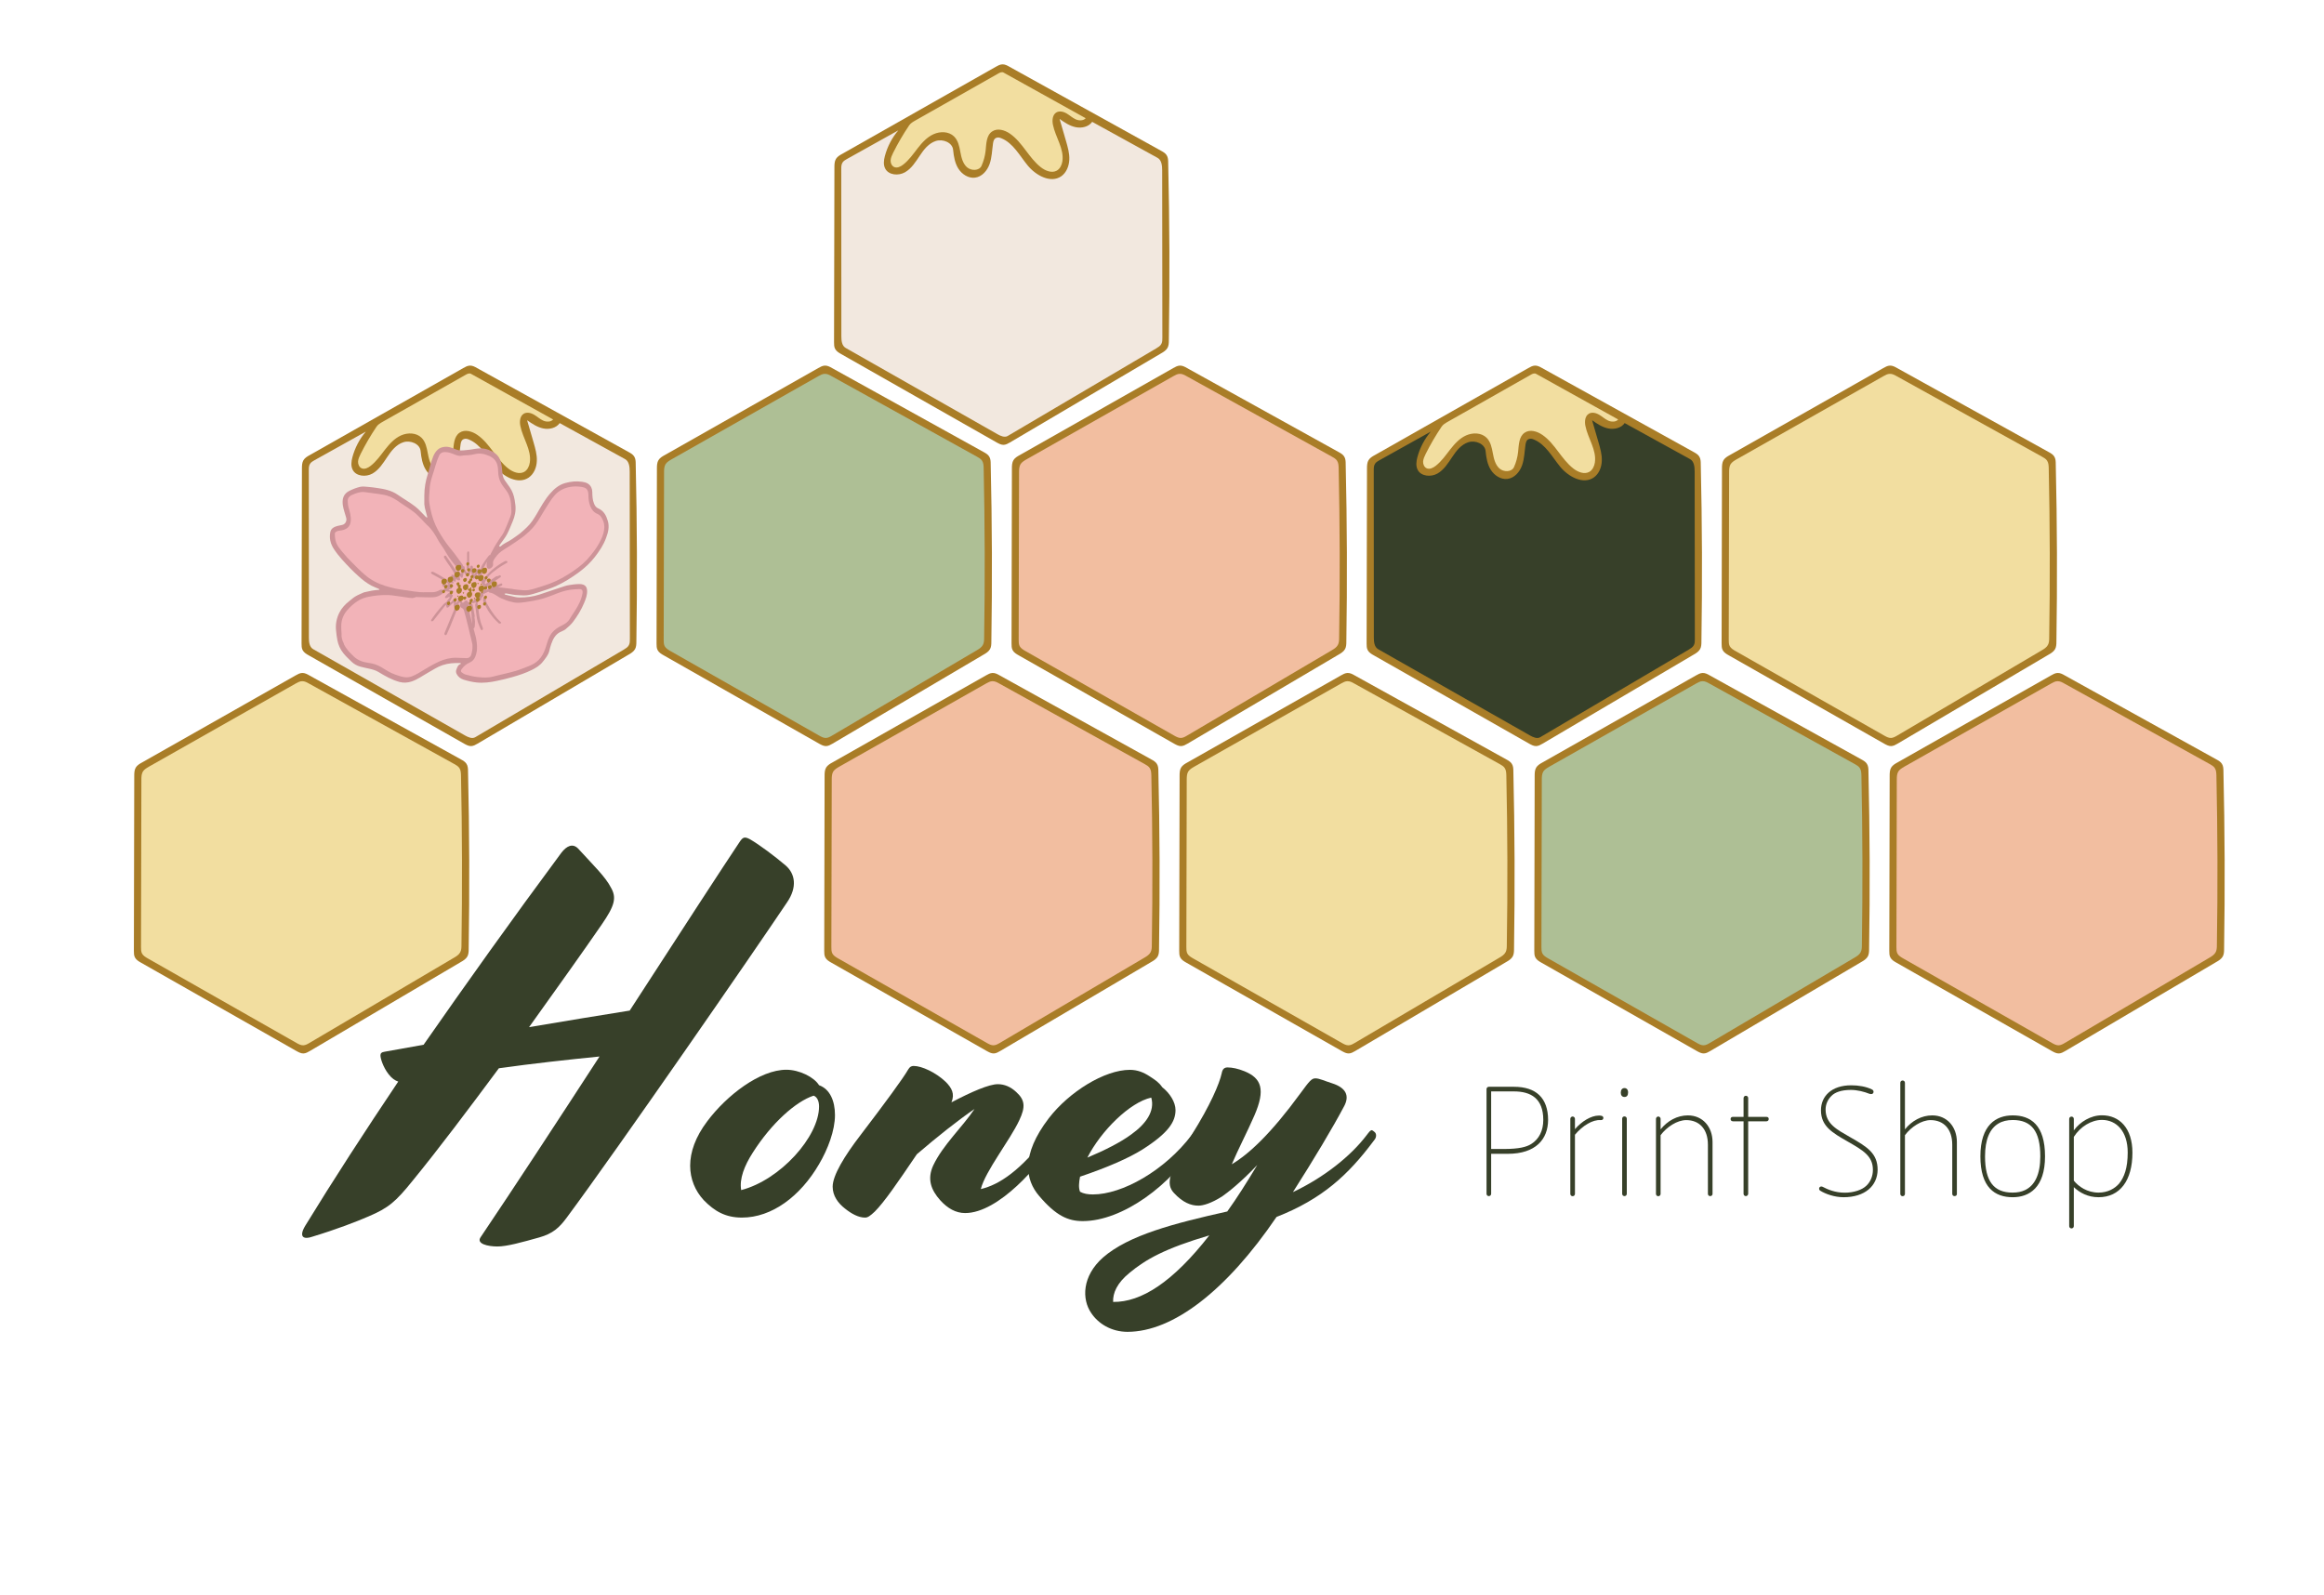<?xml version="1.0" encoding="utf-8"?>
<!-- Generator: Adobe Adobe Illustrator 24.2.0, SVG Export Plug-In . SVG Version: 6.00 Build 0)  -->
<svg version="1.1" xmlns="http://www.w3.org/2000/svg" xmlns:xlink="http://www.w3.org/1999/xlink" x="0px" y="0px" width="2510px"
	 height="1722.6px" viewBox="0 0 2510 1722.6" style="enable-background:new 0 0 2510 1722.6;" xml:space="preserve">
<style type="text/css">
	.st0{fill:#A97D27;}
	.st1{fill:#AEBF95;}
	.st2{fill:#F2BEA0;}
	.st3{fill:#F2DEA0;}
	.st4{fill:#F2E8DF;}
	.st5{fill:#CD9398;}
	.st6{fill:#F2B3B8;}
	.st7{fill-rule:evenodd;clip-rule:evenodd;fill:#CD9398;}
	.st8{fill:#374029;}
</style>
<g id="Comb">
	<path class="st0" d="M1070.7,693.1c0,2.7-0.1,5.6-1.4,8c-1.5,2.7-4.3,4.5-7,6c-54.4,32.1-108.8,64.1-163.2,96.2
		c-2.1,1.2-4.3,2.5-6.8,2.6c-2.7,0.1-5.2-1.3-7.6-2.6c-55.9-31.8-111.9-63.6-167.8-95.4c-2.5-1.4-5.2-3-6.6-5.6
		c-1.2-2.2-1.2-4.8-1.2-7.2c0.1-63,0.2-126,0.4-189c0-3.1,0.1-6.5,1.7-9.1c1.5-2.4,4.1-4,6.7-5.4c55.3-31.3,110.5-62.6,165.8-94
		c2.3-1.3,4.6-2.6,7.2-2.7c2.8-0.1,5.4,1.3,7.8,2.7c54.6,30.2,109.1,60.5,163.7,90.7c2.2,1.2,4.6,2.6,5.9,4.7
		c1.6,2.4,1.7,5.4,1.7,8.3C1071.5,565.2,1071.7,629.1,1070.7,693.1"/>
	<path class="st1" d="M1062.9,689c0,2.6-0.1,5.4-1.4,7.7c-1.4,2.6-4.1,4.3-6.7,5.8c-52.1,30.7-104.1,61.4-156.2,92.1
		c-2,1.2-4.2,2.4-6.5,2.5c-2.6,0.1-5-1.2-7.3-2.5c-53.5-30.4-107.1-60.9-160.6-91.3c-2.4-1.4-5-2.9-6.3-5.3
		c-1.1-2.1-1.1-4.6-1.1-6.9c0.1-60.3,0.2-120.6,0.4-180.9c0-3,0.1-6.2,1.6-8.8c1.5-2.3,4-3.8,6.4-5.2c52.9-30,105.8-60,158.7-89.9
		c2.2-1.2,4.4-2.5,6.9-2.5c2.7-0.1,5.2,1.3,7.5,2.6c52.2,28.9,104.4,57.9,156.7,86.8c2.1,1.2,4.4,2.4,5.7,4.5
		c1.5,2.3,1.6,5.2,1.7,7.9C1063.7,566.6,1063.9,627.8,1062.9,689"/>
	<path class="st0" d="M1251.8,1025.1c0,2.7-0.1,5.6-1.4,8c-1.5,2.7-4.3,4.5-7,6c-54.4,32.1-108.8,64.1-163.2,96.2
		c-2.1,1.2-4.3,2.5-6.8,2.6c-2.7,0.1-5.2-1.3-7.6-2.6c-55.9-31.8-111.9-63.6-167.8-95.4c-2.5-1.4-5.2-3-6.6-5.6
		c-1.2-2.2-1.2-4.8-1.2-7.2c0.1-63,0.2-126,0.4-189c0-3.1,0.1-6.5,1.7-9.1c1.5-2.4,4.1-4,6.7-5.4c55.3-31.3,110.5-62.6,165.8-94
		c2.3-1.3,4.6-2.6,7.2-2.7c2.8-0.1,5.4,1.3,7.8,2.7c54.6,30.2,109.1,60.5,163.7,90.7c2.2,1.2,4.6,2.6,5.9,4.7
		c1.6,2.4,1.7,5.4,1.7,8.3C1252.6,897.2,1252.8,961.2,1251.8,1025.1"/>
	<path class="st2" d="M1244,1021c0,2.6-0.1,5.4-1.4,7.7c-1.4,2.6-4.1,4.3-6.7,5.8c-52.1,30.7-104.1,61.4-156.2,92.1
		c-2,1.2-4.2,2.4-6.5,2.5c-2.6,0.1-5-1.2-7.3-2.5c-53.5-30.4-107.1-60.9-160.6-91.3c-2.4-1.4-5-2.9-6.3-5.3
		c-1.1-2.1-1.1-4.6-1.1-6.9c0.1-60.3,0.2-120.6,0.4-180.9c0-3,0.1-6.2,1.6-8.8c1.5-2.3,4-3.8,6.4-5.2c52.9-30,105.8-60,158.7-89.9
		c2.2-1.2,4.4-2.5,6.9-2.5c2.7-0.1,5.2,1.3,7.5,2.6c52.2,28.9,104.4,57.9,156.7,86.8c2.1,1.2,4.4,2.4,5.7,4.5
		c1.5,2.3,1.6,5.2,1.7,7.9C1244.8,898.7,1245,959.9,1244,1021"/>
	<path class="st0" d="M506.2,1025.1c0,2.7-0.1,5.6-1.4,8c-1.5,2.7-4.3,4.5-7,6c-54.4,32.1-108.8,64.1-163.2,96.2
		c-2.1,1.2-4.3,2.5-6.8,2.6c-2.7,0.1-5.2-1.3-7.6-2.6c-55.9-31.8-111.9-63.6-167.8-95.4c-2.5-1.4-5.2-3-6.6-5.6
		c-1.2-2.2-1.2-4.8-1.2-7.2c0.1-63,0.2-126,0.4-189c0-3.1,0.1-6.5,1.7-9.1c1.5-2.4,4.1-4,6.7-5.4c55.3-31.3,110.5-62.6,165.8-94
		c2.3-1.3,4.6-2.6,7.2-2.7c2.8-0.1,5.4,1.3,7.8,2.7c54.6,30.2,109.1,60.5,163.7,90.7c2.2,1.2,4.6,2.6,5.9,4.7
		c1.6,2.4,1.7,5.4,1.7,8.3C507,897.2,507.2,961.2,506.2,1025.1"/>
	<path class="st3" d="M498.4,1021c0,2.6-0.1,5.4-1.4,7.7c-1.4,2.6-4.1,4.3-6.7,5.8c-52.1,30.7-104.1,61.4-156.2,92.1
		c-2,1.2-4.2,2.4-6.5,2.5c-2.6,0.1-5-1.2-7.3-2.5c-53.5-30.4-107.1-60.9-160.6-91.3c-2.4-1.4-5-2.9-6.3-5.3
		c-1.1-2.1-1.1-4.6-1.1-6.9c0.1-60.3,0.2-120.6,0.4-180.9c0-3,0.1-6.2,1.6-8.8c1.5-2.3,4-3.8,6.4-5.2c52.9-30,105.8-60,158.7-89.9
		c2.2-1.2,4.4-2.5,6.9-2.5c2.7-0.1,5.2,1.3,7.5,2.6c52.2,28.9,104.4,57.9,156.7,86.8c2.1,1.2,4.4,2.4,5.7,4.5
		c1.5,2.3,1.6,5.2,1.7,7.9C499.2,898.7,499.3,959.9,498.4,1021"/>
	<path class="st0" d="M1454.1,693.1c0,2.7-0.1,5.6-1.4,8c-1.5,2.7-4.3,4.5-7,6c-54.4,32.1-108.8,64.1-163.2,96.2
		c-2.1,1.2-4.3,2.5-6.8,2.6c-2.7,0.1-5.2-1.3-7.6-2.6c-55.9-31.8-111.9-63.6-167.8-95.4c-2.5-1.4-5.2-3-6.6-5.6
		c-1.2-2.2-1.2-4.8-1.2-7.2c0.1-63,0.2-126,0.4-189c0-3.1,0.1-6.5,1.7-9.1c1.5-2.4,4.1-4,6.7-5.4c55.3-31.3,110.5-62.6,165.8-94
		c2.3-1.3,4.6-2.6,7.2-2.7c2.8-0.1,5.4,1.3,7.8,2.7c54.6,30.2,109.1,60.5,163.7,90.7c2.2,1.2,4.6,2.6,5.9,4.7
		c1.6,2.4,1.7,5.4,1.7,8.3C1454.9,565.2,1455.1,629.1,1454.1,693.1"/>
	<path class="st2" d="M1446.3,689c0,2.6-0.1,5.4-1.4,7.7c-1.4,2.6-4.1,4.3-6.7,5.8c-52.1,30.7-104.1,61.4-156.2,92.1
		c-2,1.2-4.2,2.4-6.5,2.5c-2.6,0.1-5-1.2-7.3-2.5c-53.5-30.4-107.1-60.9-160.6-91.3c-2.4-1.4-5-2.9-6.3-5.3
		c-1.1-2.1-1.1-4.6-1.1-6.9c0.1-60.3,0.2-120.6,0.4-180.9c0-3,0.1-6.2,1.6-8.8c1.5-2.3,4-3.8,6.4-5.2c52.9-30,105.8-60,158.7-89.9
		c2.2-1.2,4.4-2.5,6.9-2.5c2.7-0.1,5.2,1.3,7.5,2.6c52.2,28.9,104.4,57.9,156.7,86.8c2.1,1.2,4.4,2.4,5.7,4.5
		c1.5,2.3,1.6,5.2,1.7,7.9C1447.1,566.6,1447.3,627.8,1446.3,689"/>
	<path class="st0" d="M1635.2,1025.1c0,2.7-0.1,5.6-1.4,8c-1.5,2.7-4.3,4.5-7,6c-54.4,32.1-108.8,64.1-163.2,96.2
		c-2.1,1.2-4.3,2.5-6.8,2.6c-2.7,0.1-5.2-1.3-7.6-2.6c-55.9-31.8-111.9-63.6-167.8-95.4c-2.5-1.4-5.2-3-6.6-5.6
		c-1.2-2.2-1.2-4.8-1.2-7.2c0.1-63,0.2-126,0.4-189c0-3.1,0.1-6.5,1.7-9.1c1.5-2.4,4.1-4,6.7-5.4c55.3-31.3,110.5-62.6,165.8-94
		c2.3-1.3,4.6-2.6,7.2-2.7c2.8-0.1,5.4,1.3,7.8,2.7c54.6,30.2,109.1,60.5,163.7,90.7c2.2,1.2,4.6,2.6,5.9,4.7
		c1.6,2.4,1.7,5.4,1.7,8.3C1636,897.2,1636.2,961.2,1635.2,1025.1"/>
	<path class="st3" d="M1627.4,1021c0,2.6-0.1,5.4-1.4,7.7c-1.4,2.6-4.1,4.3-6.7,5.8c-52.1,30.7-104.1,61.4-156.2,92.1
		c-2,1.2-4.2,2.4-6.5,2.5c-2.6,0.1-5-1.2-7.3-2.5c-53.5-30.4-107.1-60.9-160.6-91.3c-2.4-1.4-5-2.9-6.3-5.3
		c-1.1-2.1-1.1-4.6-1.1-6.9c0.1-60.3,0.2-120.6,0.4-180.9c0-3,0.1-6.2,1.6-8.8c1.5-2.3,4-3.8,6.4-5.2c52.9-30,105.8-60,158.7-89.9
		c2.2-1.2,4.4-2.5,6.9-2.5c2.7-0.1,5.2,1.3,7.5,2.6c52.2,28.9,104.4,57.9,156.7,86.8c2.1,1.2,4.4,2.4,5.7,4.5
		c1.5,2.3,1.6,5.2,1.7,7.9C1628.2,898.7,1628.4,959.9,1627.4,1021"/>
	<path class="st0" d="M2221,693.1c0,2.7-0.1,5.6-1.4,8c-1.5,2.7-4.3,4.5-7,6c-54.4,32.1-108.8,64.1-163.2,96.2
		c-2.1,1.2-4.3,2.5-6.8,2.6c-2.7,0.1-5.2-1.3-7.6-2.6c-55.9-31.8-111.9-63.6-167.8-95.4c-2.5-1.4-5.2-3-6.6-5.6
		c-1.2-2.2-1.2-4.8-1.2-7.2c0.1-63,0.2-126,0.4-189c0-3.1,0.1-6.5,1.7-9.1c1.5-2.4,4.1-4,6.7-5.4c55.3-31.3,110.5-62.6,165.8-94
		c2.3-1.3,4.6-2.6,7.2-2.7c2.8-0.1,5.4,1.3,7.8,2.7c54.6,30.2,109.1,60.5,163.7,90.7c2.2,1.2,4.6,2.6,5.9,4.7
		c1.6,2.4,1.7,5.4,1.7,8.3C2221.8,565.2,2222,629.1,2221,693.1"/>
	<path class="st3" d="M2213.2,689c0,2.6-0.1,5.4-1.4,7.7c-1.4,2.6-4.1,4.3-6.7,5.8c-52.1,30.7-104.1,61.4-156.2,92.1
		c-2,1.2-4.2,2.4-6.5,2.5c-2.6,0.1-5-1.2-7.3-2.5c-53.5-30.4-107.1-60.9-160.6-91.3c-2.4-1.4-5-2.9-6.3-5.3
		c-1.1-2.1-1.1-4.6-1.1-6.9c0.1-60.3,0.2-120.6,0.4-180.9c0-3,0.1-6.2,1.6-8.8c1.5-2.3,4-3.8,6.4-5.2c52.9-30,105.8-60,158.7-89.9
		c2.2-1.2,4.4-2.5,6.9-2.5c2.7-0.1,5.2,1.3,7.5,2.6c52.2,28.9,104.4,57.9,156.7,86.8c2.1,1.2,4.4,2.4,5.7,4.5
		c1.5,2.3,1.6,5.2,1.7,7.9C2214,566.6,2214.2,627.8,2213.2,689"/>
	<path class="st0" d="M2402.1,1025.1c0,2.7-0.1,5.6-1.4,8c-1.5,2.7-4.3,4.5-7,6c-54.4,32.1-108.8,64.1-163.2,96.2
		c-2.1,1.2-4.3,2.5-6.8,2.6c-2.7,0.1-5.2-1.3-7.6-2.6c-55.9-31.8-111.9-63.6-167.8-95.4c-2.5-1.4-5.2-3-6.6-5.6
		c-1.2-2.2-1.2-4.8-1.2-7.2c0.1-63,0.2-126,0.4-189c0-3.1,0.1-6.5,1.7-9.1c1.5-2.4,4.1-4,6.7-5.4c55.3-31.3,110.5-62.6,165.8-94
		c2.3-1.3,4.6-2.6,7.2-2.7c2.8-0.1,5.4,1.3,7.8,2.7c54.6,30.2,109.1,60.5,163.7,90.7c2.2,1.2,4.6,2.6,5.9,4.7
		c1.6,2.4,1.7,5.4,1.7,8.3C2402.9,897.2,2403.1,961.2,2402.1,1025.1"/>
	<path class="st2" d="M2394.3,1021c0,2.6-0.1,5.4-1.4,7.7c-1.4,2.6-4.1,4.3-6.7,5.8c-52.1,30.7-104.1,61.4-156.2,92.1
		c-2,1.2-4.2,2.4-6.5,2.5c-2.6,0.1-5-1.2-7.3-2.5c-53.5-30.4-107.1-60.9-160.6-91.3c-2.4-1.4-5-2.9-6.3-5.3
		c-1.1-2.1-1.1-4.6-1.1-6.9c0.1-60.3,0.2-120.6,0.4-180.9c0-3,0.1-6.2,1.6-8.8c1.5-2.3,4-3.8,6.4-5.2c52.9-30,105.8-60,158.7-89.9
		c2.2-1.2,4.4-2.5,6.9-2.5c2.7-0.1,5.2,1.3,7.5,2.6c52.2,28.9,104.4,57.9,156.7,86.8c2.1,1.2,4.4,2.4,5.7,4.5
		c1.5,2.3,1.6,5.2,1.7,7.9C2395.1,898.7,2395.3,959.9,2394.3,1021"/>
	<path class="st0" d="M2018.7,1025.1c0,2.7-0.1,5.6-1.4,8c-1.5,2.7-4.3,4.5-7,6c-54.4,32.1-108.8,64.1-163.2,96.2
		c-2.1,1.2-4.3,2.5-6.8,2.6c-2.7,0.1-5.2-1.3-7.6-2.6c-55.9-31.8-111.9-63.6-167.8-95.4c-2.5-1.4-5.2-3-6.6-5.6
		c-1.2-2.2-1.2-4.8-1.2-7.2c0.1-63,0.2-126,0.4-189c0-3.1,0.1-6.5,1.7-9.1c1.5-2.4,4.1-4,6.7-5.4c55.3-31.3,110.5-62.6,165.8-94
		c2.3-1.3,4.6-2.6,7.2-2.7c2.8-0.1,5.4,1.3,7.8,2.7c54.6,30.2,109.1,60.5,163.7,90.7c2.2,1.2,4.6,2.6,5.9,4.7
		c1.6,2.4,1.7,5.4,1.7,8.3C2019.5,897.2,2019.7,961.2,2018.7,1025.1"/>
	<path class="st1" d="M2010.9,1021c0,2.6-0.1,5.4-1.4,7.7c-1.4,2.6-4.1,4.3-6.7,5.8c-52.1,30.7-104.1,61.4-156.2,92.1
		c-2,1.2-4.2,2.4-6.5,2.5c-2.6,0.1-5-1.2-7.3-2.5c-53.5-30.4-107.1-60.9-160.6-91.3c-2.4-1.4-5-2.9-6.3-5.3
		c-1.1-2.1-1.1-4.6-1.1-6.9c0.1-60.3,0.2-120.6,0.4-180.9c0-3,0.1-6.2,1.6-8.8c1.5-2.3,4-3.8,6.4-5.2c52.9-30,105.8-60,158.7-89.9
		c2.2-1.2,4.4-2.5,6.9-2.5c2.7-0.1,5.2,1.3,7.5,2.6c52.2,28.9,104.4,57.9,156.7,86.8c2.1,1.2,4.4,2.4,5.7,4.5
		c1.5,2.3,1.6,5.2,1.7,7.9C2011.7,898.7,2011.8,959.9,2010.9,1021"/>
	<g>
		<g>
			<path class="st0" d="M687.3,693.1c0,2.7-0.1,5.6-1.4,8c-1.5,2.7-4.3,4.5-7,6c-54.4,32.1-108.8,64.1-163.2,96.2
				c-2.1,1.2-4.3,2.5-6.8,2.6c-2.7,0.1-5.2-1.3-7.6-2.6c-55.9-31.8-111.9-63.6-167.8-95.4c-2.5-1.4-5.2-3-6.6-5.6
				c-1.2-2.2-1.2-4.8-1.2-7.2c0.1-63,0.2-126,0.4-189c0-3.1,0.1-6.5,1.7-9.1c1.5-2.4,4.1-4,6.7-5.4c55.3-31.3,110.5-62.6,165.8-94
				c2.3-1.3,4.6-2.6,7.2-2.7c2.8-0.1,5.4,1.3,7.8,2.7c54.6,30.2,109.1,60.5,163.7,90.7c2.2,1.2,4.6,2.6,5.9,4.7
				c1.6,2.4,1.7,5.4,1.7,8.3C688.1,565.2,688.3,629.1,687.3,693.1"/>
			<path class="st4" d="M497.4,480.3c-1.1,7.5-1.2,15.2-3.7,22.3c-2.5,7.1-8.2,13.8-15.8,14.7c-7.1,0.9-14.1-3.7-17.9-9.7
				c-3.8-6-5-13.2-5.7-20.3c-0.7-7.9-11-12.1-18.7-9.6c-7.7,2.5-13,9.3-17.4,16c-4.5,6.7-8.9,13.8-15.9,17.8c-7,4-17.6,3.1-21.3-3.9
				c-2.2-4.1-1.6-9.2-0.4-13.7c2.7-10.1,7.7-19.7,14.5-27.7c-18.5,10.3-36.9,20.6-55.4,30.9c-1.8,1-3.7,2.1-4.8,3.8
				c-1.4,2.1-1.4,4.7-1.4,7.2c0,60.2,0,120.4,0.1,180.6c0,4.6,0.5,10.1,4.6,12.5c54.7,31.1,109.3,62.2,164,93.2
				c3.4,1.9,7.7,3.9,11.1,1.9c53.5-31.5,106.9-63.1,160.4-94.6c2.1-1.3,4.4-2.6,5.5-4.8c1.1-2,1.1-4.3,1.1-6.6
				c-0.1-60.3-0.2-120.6-0.2-180.9c0-5.1-0.6-11.1-5-13.5c-23.5-13-47-26-70.6-38.9c-3.7,5.4-11.3,7.1-17.7,5.8
				c-6.5-1.3-12.1-5.1-17.5-8.9c2.3,7.9,4.6,15.8,6.9,23.7c1.9,6.6,3.9,13.4,3.6,20.2c-0.2,6.9-3,14-8.7,18
				c-11.5,7.9-27.4-0.9-36.2-11.6c-8.8-10.7-15.7-24.3-28.6-29.5c-1.7-0.7-3.7-1.2-5.4-0.4C498.4,475.1,497.7,477.9,497.4,480.3"/>
			<path class="st3" d="M496.5,467.3c5.7-3.8,13.5-1.4,19.1,2.5c13.6,9.4,20.3,26.1,33.4,36.3c4.9,3.8,11.8,6.6,17.2,3.6
				c3.5-2,5.4-6.1,6-10c2.1-13.6-7.5-26.1-10.2-39.6c-1-4.8-0.5-10.8,3.8-13.3c3.4-1.9,7.7-0.8,11.1,1.2s6.2,4.7,9.7,6.3
				c3.5,1.6,8.3,1.7,10.8-1.2c-29.6-16.4-59.2-32.9-88.7-49.3c-1.8-1-4,0-5.7,1c-29.8,16.9-59.7,33.8-89.5,50.7
				c-2.6,1.5-5.3,3-6.9,5.5c-6.4,9.5-12.1,19.3-17.2,29.5c-1.3,2.6-2.5,5.3-2.7,8.1c-0.1,2.9,1.2,6,3.8,7.2c3.2,1.5,7-0.4,9.8-2.6
				c6.2-4.8,10.7-11.3,15.5-17.5c4.8-6.1,10.2-12.2,17.4-15.4c7.2-3.2,16.4-3,22,2.5c4.4,4.3,5.7,10.7,6.8,16.7
				c1.1,6,2.6,12.4,7.1,16.5c4.6,4.1,13.3,4.1,15.8-1.5c2.3-5.2,3.8-10.7,4.4-16.3C490.1,480.5,490.1,471.5,496.5,467.3z"/>
		</g>
		<g>
			<g>
				<path class="st5" d="M393.2,639.8c5.4-1.3,10.7-2.4,16.1-2.7c0.2,0,0.5-0.2,0.7-0.3c-0.3-0.3-0.7-0.6-1-0.8
					c-2.6-1.1-5.3-2.1-7.8-3.4c-5.2-2.8-9.9-6.4-14.2-10.4c-2.7-2.5-5.5-5-8.1-7.7c-6.5-6.8-13.2-13.6-18.3-21.5
					c-3.7-5.6-5.2-11.8-3.8-18.4c0.8-3.8,3.9-5.4,7.3-6.4c1.8-0.5,3.7-0.7,5.5-1.2c3.3-0.7,5.3-4.3,4.3-7.7
					c-1.2-4.5-2.9-8.9-3.6-13.4c-0.9-6.4,0.2-12.5,7.4-15.9c3.7-1.8,7.6-3.3,11.5-4.2c2.9-0.6,6.1,0,9.2,0.2c3,0.2,5.9,0.7,8.9,1.1
					c7.8,1.1,15.4,2.6,22.1,7.2c6.2,4.3,12.9,8.1,18.9,12.7c4.3,3.3,7.7,7.5,11.6,11.3c0.4,0.4,1,0.6,1.5,0.9c0-0.5,0-0.9-0.1-1.4
					c-0.8-3-1.6-6-2.4-9.1c-0.3-1.3-0.5-2.6-0.6-3.9c-0.1-3.2,0-6.5,0-9.7c0-8,1.4-15.7,3.8-23.2c1.1-3.5,1.9-7,3-10.5
					c1.8-5.7,3.1-11.7,7.9-15.9c1.9-1.7,4.2-2.4,6.7-2.8c5-0.7,9.3,1.4,13.8,3.1c3.1,1.2,6.3,0.7,9.6,0.4c1.6-0.2,3.1-0.3,4.7-0.5
					c3.5-0.5,7-1.3,10.5-1.4c3.3-0.1,6.6,0.5,9.7,1.7c5.2,2,9.7,5,12,10.3c1.1,2.5,1.6,5.4,2,8.1c0.7,4.8,0.2,9.9,3.1,14.2
					c1.8,2.7,3.7,5.2,5.5,7.8c2.9,4.2,4.5,8.9,5.3,13.8c0.3,1.9,0.6,3.8,0.8,5.7c0.6,6.1-0.6,11.8-3,17.4c-2,4.7-3.8,9.5-6.2,14
					c-2.1,3.9-5,7.3-7.5,10.9c-0.2,0.2-0.4,0.4-0.5,0.7c-0.1,0.5-0.2,1-0.2,1.5c0.5-0.1,1.2,0,1.5-0.3c3.6-3.4,8.4-5,12.3-7.8
					c2.8-2,5.7-3.9,8.4-6c2.6-2.1,5-4.3,7.4-6.6c4.6-4.3,7.8-9.5,11-14.9c4.3-7.4,8.4-14.9,14-21.4c4.5-5.2,9.6-9.7,16.5-11.6
					c6-1.7,12.1-2.3,18.3-1.4c4.4,0.6,8.1,2.1,10,6.3c0.6,1.4,1,3,1,4.6c0.1,4.3,0.2,8.6,1.9,12.7c0.9,2.2,2.2,4.2,4.4,5.1
					c6.2,2.6,8.8,7.9,10.5,13.7c1.9,6.3,0.3,12.4-1.9,18.3c-2.8,7.6-7.2,14.2-12.1,20.5c-4.8,6.2-10.5,11.5-16.9,16.3
					c-8,5.9-16.3,11.2-25.4,15.3c-5.6,2.5-11.5,4.3-17.3,6.2c-4.5,1.4-9,3-13.6,3.6c-4,0.5-8.2-0.1-12.4-0.3c-2.1-0.1-4.2-0.7-6.3-1
					c-1.4-0.2-2.8-0.6-4.2-0.7c-0.5,0-1.1,0.3-1.6,0.5c0.4,0.3,0.7,0.8,1.1,0.9c3.7,0.9,7.4,1.8,11.1,2.6c1.4,0.3,2.9,0.4,4.3,0.4
					c7.3,0,14.4-0.9,21.4-3.2c9.1-3,18.2-6.2,27.3-9.1c3-1,6.2-1.3,9.4-1.8c2.2-0.3,4.5-0.4,6.8-0.4c1.1,0,2.3,0.2,3.3,0.5
					c2.9,0.8,4.4,3.2,4.6,6.2c0.3,5-1.4,9.4-3.3,13.9c-3,7.2-7.1,13.9-11.8,20.1c-2.3,3.1-5.3,5.7-8.3,8.2c-1.7,1.4-4,2-6,3.1
					c-5.1,2.8-7.5,7.6-9.3,12.7c-0.9,2.5-1.5,5-2.1,7.5c-1.2,4.7-4.3,8.2-7.1,11.8c-3.1,4-7.4,6.6-11.9,8.8
					c-6.6,3.3-13.6,5.6-20.6,7.6c-5.5,1.6-11.1,2.9-16.7,4.1c-7.3,1.6-14.8,2.6-22.3,1.8c-4.7-0.5-9.4-1.6-13.9-3
					c-3.1-1-5.9-2.9-7.5-6c-0.8-1.5-1.1-3.1-0.4-4.9c1-2.5,1.7-5.1,4.6-6.1c0.2-0.1,0.3-0.7,0.2-0.7c-0.2-0.2-0.6-0.3-0.9-0.3
					c-6.4-0.2-12.7,0.2-18.9,2.3c-5.7,1.9-10.5,5.3-15.6,8.1c-5.9,3.3-11.4,7.5-18,9.6c-4.1,1.3-8.3,1.6-12.6,0.5
					c-8.3-2.2-15.7-6.4-22.9-10.8c-3.1-1.9-6.6-2.8-10.1-3.6c-3.3-0.7-6.5-1.4-9.8-2.3c-3.6-1-6.7-2.8-9.4-5.4
					c-3-2.9-6.1-5.8-8.7-9.1c-3.3-4.1-5.4-8.8-6.4-13.9c-0.7-3.7-1.2-7.4-1.5-11.1c-0.6-6.6,0.7-12.8,3.6-18.7
					c2.5-4.9,6.2-9,10.6-12.4c2.3-1.8,4.5-3.9,7-5.3C387.1,642.3,390.2,641.2,393.2,639.8"/>
				<path class="st6" d="M371.3,695c0.1,0.3,0,0.6,0.2,0.9c2.5,5.2,6.4,9.2,10.6,13.2c4.6,4.4,10.3,6.2,16.4,7c4.6,0.6,9,2,13,4.4
					c5.1,3,10,6.4,15.7,8.3c3.5,1.2,7.1,2.5,10.8,2.8c4.9,0.4,9.3-1.9,13.4-4.2c7.5-4.4,14.8-9.2,22.8-12.8
					c5.9-2.6,11.9-4.2,18.4-4.1c3.8,0.1,7.7,0.2,11.5,0.4c2.1,0.1,4.1-1.4,4.8-3.5c1.4-4.6,2-9.1,0.8-13.8c-1.6-6.2-3-12.4-4.5-18.6
					c-1.2-4.8-2.4-9.7-3.8-14.5c-0.4-1.4-0.7-3-2.7-3.8c-1-0.4-1.9-2-2-3.1c-0.1-1.3,1.1-2,2.6-2.4c3.8-1.1,6.3,0.4,7,3.7
					c0.6,2.8,0.6,5.8,1.2,8.6c1.7,7,3.4,14,5.4,20.9c1.3,4.5,2.1,9,2.3,13.5c0.1,2.7-0.1,5.5-0.8,8.1c-1,4.2-2.9,7.9-7.4,9.8
					c-3.5,1.5-6.3,4-8.5,7.1c-0.8,1.2-1.1,2.5,0.2,3.4c1.3,1,2.8,2,4.4,2.4c4,1.1,8.1,2.1,12.2,2.6c4,0.5,8,0.7,12,0.4
					c3.5-0.3,7-1.3,10.5-2.2c6.5-1.6,13.1-3,19.5-4.9c4.7-1.4,9.2-3.4,13.8-5.1c4.1-1.5,7.7-3.7,10.7-6.7c3.4-3.4,5.6-7.7,7.2-12.3
					c1.4-4.1,2.4-8.4,4.2-12.2c2.7-5.9,7.6-9.8,13.5-12.6c3.5-1.7,6.7-3.7,8.7-7.3c1.6-2.9,3.6-5.6,5.4-8.4c3.9-6,7.2-12.3,8.4-19.5
					c0.4-2.6-0.8-4.3-3.3-4.2c-3.3,0.1-6.6,0.3-9.8,0.7c-6.3,0.9-12.2,3-18,5.4c-3.6,1.4-7.2,2.8-10.9,3.9c-3.8,1.1-7.6,2-11.4,2.7
					c-5.2,0.9-10.4,1.8-15.6,2.1c-3.1,0.2-6.4-0.6-9.5-1.4c-3.1-0.8-6.1-2.1-9.1-3.3c-4.4-1.8-7.7-5.6-12.6-6.3c-0.1,0-0.3,0-0.4,0
					c-1.2-0.7-2-2.7-1.6-3.9c0.4-1.3,2.9-3.1,4-3c2.1,0.3,4.2,0.7,6.4,1c5.2,0.7,10.4,1.2,15.5,1.9c2,0.3,4,0.8,6,0.9
					c3.9,0.3,8,1,11.8,0.4c5.4-0.9,10.6-2.9,15.9-4.5c9.6-2.9,18.6-7.1,27.1-12.5c7.3-4.6,14.3-9.6,20.2-15.8c1.5-1.6,2.9-3.3,4.3-5
					c4.4-5.4,8.3-11,11.2-17.4c1.9-4.2,3.3-8.5,3.3-13.2c0-2-0.4-4.2-1.1-6c-1.4-3.2-2.7-6.4-6.4-7.9c-3.8-1.6-6.3-4.6-7.8-8.6
					c-1.5-3.9-1.9-7.8-1.9-11.9c0-1.4-0.2-2.9-0.7-4.2c-1.2-3.7-4.9-4.2-7.9-4.6c-3.5-0.5-7.1-0.5-10.8,0.1
					c-6.5,1.1-12.1,3.8-16.5,8.5c-2.4,2.6-4.5,5.5-6.4,8.5c-3.4,5.2-6.6,10.6-9.8,15.9c-3.3,5.6-7,10.9-11.8,15.2
					c-2.6,2.3-5.2,4.8-8,6.8c-4.6,3.3-9.4,6.5-14.2,9.6c-4.9,3.1-10.1,5.9-13.5,10.7c-1.7,2.3-3.9,4.6-3.4,7.9
					c0.3,2.3-0.8,3.7-2.7,4.9c-1.8,1.1-3.8,0.2-4.1-1.9c-0.4-2.9,0.1-5.6,1.5-8.2c2.2-4.3,4.3-8.7,6.7-12.9c1.5-2.8,3.4-5.4,5.1-8.1
					c1.8-2.8,4-5.4,5.4-8.4c2.3-4.8,4.1-9.7,6.1-14.6c1.1-2.6,2-5.2,1.8-8c-0.2-3.6-0.2-7.2-0.8-10.7c-0.7-4.1-2.2-8-4.8-11.4
					c-1.9-2.6-4-5.1-5.6-8c-2.2-3.9-3-8.2-3.1-12.7c0-2-0.2-4.1-0.7-6.1c-1.1-4.9-4.1-8.2-8.7-10.3c-5.2-2.3-10.4-3.5-16-2
					c-2.3,0.6-4.8,0.9-7.2,1.1c-2.1,0.2-4.2,0-6.2,0.5c-2.7,0.6-5.2,0-7.6-1c-3.7-1.5-7.2-3-11.4-2.9c-2.9,0.1-4.8,1.3-5.9,3.7
					c-1.5,3.4-2.8,6.8-3.8,10.4c-2.3,8.7-6.2,17-6.5,26.3c-0.1,3.9-0.8,7.8-0.6,11.6c0.2,3.7,1,7.3,1.8,11
					c1.6,7.4,4.1,14.5,7.8,21.2c3.9,6.9,8.1,13.5,13.2,19.6c4.7,5.6,8.9,11.7,13.3,17.6c1.2,1.6,1.1,4.3-0.3,5.5
					c-1.4,1.1-2.8,0.9-4.7-1.1c-1.5-1.6-2.9-3.3-4.2-5c-1.9-2.4-3.8-4.8-5.6-7.4c-2-3-3.7-6.2-5.6-9.2c-2.1-3.3-4.6-6.4-6.4-9.9
					c-3.2-5.9-6.7-11.4-11.8-15.8c-1.9-1.7-3.5-3.8-5.3-5.6c-2.8-2.8-5.5-5.7-8.6-8.1c-4.6-3.5-9.6-6.6-14.4-9.9
					c-4.5-3.2-9.1-6.2-14.4-7.8c-3.4-1-7-1.5-10.6-2c-4.7-0.7-9.5-1.3-14.2-1.9c-4.7-0.5-9,1.3-13.2,3.1c-2.6,1.1-4.7,3.2-4.7,6.3
					c0.1,2.5,0.3,5,1,7.4c1.4,4.8,2.8,9.6,2.3,14.7c-0.3,2.7-1.2,5.2-3.3,7c-2.5,2.1-5.6,2.9-8.8,3.2c-3,0.3-5.1,1.5-5.1,3.6
					c0,2.2,0.2,4.5,0.7,6.7c1.3,5.9,5.3,10.1,9,14.5c2.5,3,5.2,5.9,8,8.7c4.9,4.9,9.7,9.9,15,14.4c6.4,5.5,13.8,9.3,21.9,11.8
					c3.8,1.1,7.6,2.2,11.5,3c4,0.8,8.1,1.3,12.2,1.9c4.5,0.7,9,1.5,13.5,1.8c4.5,0.3,9,0,13.5,0.1c3,0,5.6-0.9,8.2-2.4
					c0.8-0.5,2.4-0.5,3,0c0.5,0.4,0.4,1.9,0.3,2.9c-0.1,0.5-0.6,1.1-1,1.4c-2.9,2.2-6.3,3.5-9.9,3.6c-5.9,0.2-11.9-0.2-17.9-0.3
					c-0.4,0-0.9,0.2-1.3,0.4c-0.9,0.2-1.8,0.7-2.7,0.7c-1.3,0-2.5-0.2-3.8-0.3c-3.5-0.5-7-1-10.4-1.5c-4-0.5-8-1.3-11.9-1.4
					c-7.1-0.3-14.2,0.4-21.2,1.8c-4.4,0.8-8.5,2.3-12.3,4.8c-4.3,2.8-8,6.2-11.3,10.1c-3.7,4.4-5.7,9.4-6.1,15
					c-0.2,3.5,0.1,7,0.3,10.5C368.6,688.1,369.5,691.6,371.3,695z"/>
			</g>
			<g>
				<g>
					<path class="st7" d="M496.8,625c0.7,0.9-0.1,1.5-0.6,1.8c-0.5,0.2-1.2,0.1-1.8-0.1c-0.5-0.2-0.9-0.7-1.4-1
						c-0.2-0.1-0.6-0.1-0.7,0c-0.1,0.1-0.1,0.5-0.1,0.7c0,0.6,0,1.2,0,1.9c-0.5-0.1-1-0.1-1.5-0.3c-0.6-0.2-1.3-0.5-1.9-0.8
						c0.3,0.6,0.6,1.1,0.8,1.7c0.1,0.3,0.2,0.7,0.3,1c-0.4,0.1-0.9,0.3-1.3,0.2c-0.6-0.1-1.2-0.4-1.8-0.6c-0.3-0.1-0.6-0.1-0.9-0.1
						c0.1,0.3,0.2,0.8,0.4,0.9c0.6,0.4,1.4,0.7,2.1,1.2c0.5,0.4,0.9,1,1.4,1.5c-0.4,0.3-0.8,0.7-1.2,1.1c-0.1,0.1-0.3,0.2-0.3,0.3
						c-0.4,1.7-1.8,1.9-3.2,2.2c-0.3,0-0.5,0.3-0.7,0.5c0.3,0.1,0.5,0.4,0.8,0.4c1.1,0.1,2.3,0.2,3.4,0.4c0.5,0.1,0.9,0.4,1.2,0.8
						c0.1,0.2-0.2,0.8-0.4,1c-0.6,0.5-1.2,0.9-1.8,1.3c-0.3,0.3-0.6,0.7-0.9,1c0.4,0.1,0.7,0.2,1.1,0.2c1.3,0.1,1.6,0.8,1,1.9
						c-1.2,2.2-2.3,4.3-3.4,6.5c-0.2,0.4,0.1,0.9,0.1,1.4c0.4-0.3,0.8-0.6,1.1-0.9c1.4-1.5,2.7-3,4.1-4.5c0.2-0.2,0.8-0.4,1.1-0.2
						c0.3,0.1,0.5,0.6,0.5,1c0.1,0.9,0,1.8,0,2.7c0,0.5,0,0.9,0,1.4c0.4-0.4,0.9-0.7,1.2-1.1c0.7-1,1.1-2.1,1.9-3
						c0.8-1,1.7-0.8,2.3,0.3c0.6,1,1.1,2,1.5,3c0.6,1.2,1,1.3,1.7,0.1c0.5-0.8,1.2-1.7,2-2c1.5-0.5,2.2,0.6,2.8,1.8
						c0.1,0.3,0.5,0.5,0.7,0.7c0.1-0.2,0.2-0.3,0.2-0.5c0-1.5,0.9-1.9,2.2-1.8c0.6,0.1,1.3,0,1.9,0c0.9,0,1.4-0.3,1.6-1.2
						c0.2-1.1,0.8-2,2.2-1.3c0.6,0.3,1.3,0.4,1.9,0.3c0.4-0.1,1-0.9,0.9-1c-0.7-1.3,0-1.8,1-2.2c1.2-0.4,1.1-1.1,0.4-1.9
						c-0.7-0.9-0.1-1.4,0.5-1.8c0.4-0.3,1.1-0.2,1.6-0.4c0.4-0.1,0.8-0.3,1.3-0.4c-0.4-0.2-0.8-0.3-1.1-0.6
						c-0.6-0.5-1.2-1.1-1.8-1.6c0.6-0.5,1.1-1.1,1.7-1.5c0.7-0.4,1.5-0.7,2.3-1c0.8-0.2,0.9-0.5,0.3-1c-0.7-0.5-1.7-0.9-2.2-1.6
						c-0.8-1.3-1.2-2.9-1.8-4.3c-0.1-0.2-0.3-0.4-0.4-0.6c-0.2,0.1-0.3,0.2-0.4,0.3c-0.7,0.8-1.8,0.8-2-0.3
						c-0.4-1.9-0.4-3.9-0.5-5.9c0-0.5-0.2-1-0.2-1.5c-0.3,0.4-0.6,0.7-0.9,1.1c-0.8,1.3-1.6,2.8-2.5,4c-0.7,0.9-1.9,0.7-2.2-0.3
						c-0.5-2-0.9-4-1.3-6c-0.1-0.3,0-0.7,0-1c-0.3,0.3-0.7,0.5-0.9,0.8c-0.5,1-0.7,2.1-1.3,2.9c-1.5,2.1-2.2,1.9-3.8,0.1
						c-0.5-0.6-0.8-1.2-1.3-1.9c-0.2-0.3-0.4-0.5-0.6-0.8c-0.3,0.3-0.6,0.6-0.7,1c-0.2,0.9-0.2,1.8-0.4,2.7
						c-0.2,0.7-0.4,1.7-0.9,1.9c-0.8,0.4-1.4-0.2-1.7-1.1c-0.1-0.2-0.5-0.5-0.7-0.4c-0.2,0.1-0.5,0.5-0.5,0.7
						C496.5,623.8,496.7,624.2,496.8,625z M539.7,621.3c0.6,0.3,1.1,0.6,1.4,1c0.1,0.2-0.2,0.8-0.5,1.1c-2.2,1.6-4.4,3.1-6.6,4.6
						c-2.2,1.5-4.5,3-6.7,4.5c-0.2,0.1-0.4,0.4-0.4,0.6c-0.2,1.6-1.3,2.4-2.6,3.1c-0.3,0.2-0.5,0.7-0.7,1c0.5,0.1,1.1,0.4,1.5,0.2
						c2.3-1.1,4.6-2.3,6.9-3.3c2.9-1.3,5.9-2.4,8.8-3.8c1.1-0.5,1.5,0.4,1.8,0.9c0.1,0.2-0.4,1.2-0.8,1.4c-3.3,1.6-6.6,3-10,4.5
						c-2.6,1.2-5.1,2.4-7.6,3.6c-0.3,0.1-0.6,0.4-0.9,0.5c-1.1,0.2-1.7,0.4-1.1,1.8c0.2,0.4-0.7,1.2-1.1,1.8
						c-0.4,0.6-1.3,1.2-1.2,1.7c0.2,2-1.2,2.1-2.5,2.4c-1.7,0.4-2.1,0.9-1.7,2.5c0.4,1.8,0.7,3.6,0.9,5.4c0.7,6.5,1.4,13.1,4,19.2
						c0.4,1,0.9,2,1,3.1c0.1,0.5-0.4,1.4-0.8,1.6c-0.4,0.1-1.4-0.3-1.6-0.8c-0.8-1.5-1.2-3.1-1.9-4.6c-2-4.4-2.5-9.1-3.1-13.8
						c-0.4-2.6-0.6-5.3-1-7.9c-0.1-0.6,0.4-1.3,0.6-1.9c0.1-0.2,0.2-0.4,0.2-0.7c-0.3,0-0.5-0.2-0.7-0.1c-1.2,0.5-2.4,0.9-3.8,0.3
						c-0.2-0.1-0.5,0.2-0.8,0.4c0.1,0.2,0.2,0.5,0.4,0.5c1.4,0.4,1.5,1.7,1.7,2.8c0.7,3.5,1.3,7,1.9,10.5c0.1,0.5-0.3,1.1-0.3,1.6
						c0.1,1.4,0.6,2.8,0.6,4.2c0,2.1-0.1,4.2-0.4,6.2c-0.1,0.6-1.1,1.7-1.6,1.6c-0.8-0.1-1.4-0.9-1.3-2c0.2-1.5,0.4-3,0.3-4.5
						c-0.1-1.9-0.4-3.8-0.6-5.8c-0.1-1.5-0.1-3-0.3-4.5c-0.3-2.3-0.8-4.6-1.3-6.9c0-0.2-0.2-0.4-0.3-0.5c-1.3-1.1-2.5-2.1-3.8-3.1
						c-0.1-0.1-0.6,0-0.9,0.2c-0.6,0.5-1,1.1-1.6,1.5c-0.8,0.7-1.7,1-2.5-0.1c-0.5-0.7-1.1-1.4-1.7-2c-0.3-0.3-1-0.6-1.1-0.4
						c-0.4,0.3-0.8,1.2-0.7,1.3c1,1.2,0,2.1-0.4,3.1c-2.9,7.2-5.8,14.5-8.7,21.7c-1.1,2.7-2.3,5.3-3.5,7.9c-0.4,0.9-1,1.5-1.9,1
						c-0.8-0.4-0.9-1.2-0.6-2.1c3.6-8.6,7.1-17.2,10.6-25.8c0.3-0.9,0.7-1.7-0.2-2.8c-0.6-0.7-0.2-2.3-0.2-3.4c0-0.4,0-0.7-0.1-1.1
						c-0.3,0.2-0.7,0.3-0.9,0.5c-1.8,1.6-3.5,3.3-5.3,4.9c-0.3,0.3-1.1,0.4-1.5,0.2c-0.2-0.1-0.2-0.8-0.4-1.3
						c-0.1-0.5-0.3-1.1-0.4-1.6c-0.3,0.3-0.7,0.5-1,0.8c-4.1,5.3-8.2,10.6-12.4,15.9c-0.3,0.4-0.9,0.9-1.4,1
						c-1.2,0.2-1.8-0.7-1.1-1.7c1.8-2.7,3.6-5.3,5.6-7.8c2.3-2.9,4.9-5.8,7.3-8.6c0.6-0.7,1.3-1.4,2.1-1.8c1.4-0.6,2-1.6,2.6-2.9
						c0.4-0.9,1.3-1.6,2-2.4c0.2-0.2,0.2-0.6,0.4-0.9c-0.3-0.1-0.6-0.2-0.9-0.2c-0.9,0.4-1.7,0.9-2.5,1.2c-0.5,0.2-1.2-0.1-1.8-0.2
						c0.1-0.6,0.1-1.5,0.5-1.8c1.4-1.2,2.3-3.2,4.4-3.6c0.2,0,0.5-0.5,0.4-0.7c0-0.2-0.4-0.5-0.7-0.5c-1.9-0.3-3.8-0.7-5.7-0.9
						c-0.2,0-0.6,0.3-0.6,0.4c0.3,1.7-1.2,2-2.3,2.4c-3.2,1.2-6.6,2.1-9.8,3.2c-0.9,0.3-1.7,0.2-2-0.6c-0.3-0.8,0-1.6,1-2
						c1.8-0.6,3.6-1.3,5.4-1.9c2.4-0.8,4.9-1.4,7-2.6c1.6-1,2.8-2.3,4.9-2.1c0.1,0,0.4-0.3,0.4-0.4c-0.1-0.2-0.3-0.5-0.5-0.5
						c-1.1-0.2-2.3-0.4-3.4-0.6c-0.3,0-0.6,0.1-0.8,0c-0.5-0.3-0.9-0.8-1.3-1.2c0.5-0.4,0.9-1.2,1.4-1.3c1.4-0.1,2.9,0.2,4.3,0.3
						c0.3,0,0.7-0.1,1-0.2c-0.1-0.3-0.2-0.6-0.4-0.8c-1.9-1.3-3.7-2.7-5.7-3.9c-3.7-2.2-7.5-4.2-11.3-6.3c-1.6-0.9-1.9-1.7-0.6-2.5
						c0.5-0.3,1.5-0.1,2.1,0.2c2.8,1.4,5.5,2.9,8.2,4.5c2.2,1.3,4.2,2.7,6.3,4.1c0.4,0.2,0.8,0.5,1.2,0.6c0.3,0.1,0.7-0.2,1.1-0.3
						c-0.2-0.3-0.4-0.5-0.6-0.8c-0.3-0.5-1.4-0.8-0.7-1.8c0.6-0.8,1.2-1.2,2.2-0.6c0.4,0.3,1,0.5,1.5,0.6c0.2,0.1,0.5,0,0.7,0
						c0-0.3,0-0.5-0.1-0.8c-0.1-0.2-0.5-0.4-0.5-0.6c-0.1-0.6-0.3-1.3,0-1.7c0.2-0.3,1.2-0.4,1.5-0.2c1.5,0.8,3,1.8,4.5,2.8
						c0.2,0.1,0.4,0.2,0.7,0.2c0.1-0.3,0.2-0.6,0.2-0.8c0-0.2-0.2-0.3-0.4-0.5c-3.9-2.7-5.5-7.2-8.2-10.8c-2.3-3.1-4.4-6.3-6.4-9.6
						c-0.2-0.4-0.1-1.3,0.3-1.7c0.7-0.7,1.6-0.4,2.1,0.3c1.9,2.7,3.8,5.4,5.6,8.2c1.6,2.3,3.1,4.7,4.6,7c0.3,0.5,0.5,1.2,0.8,1.7
						c0.1,0.2,0.4,0.4,0.5,0.5c0.2-0.2,0.4-0.4,0.5-0.6c0.4-1.2,1.1-1.4,1.9-0.5c0.5,0.6,0.9,1.3,1.4,2c0.2,0.3,0.5,0.4,0.8,0.6
						c0.1-0.3,0.3-0.6,0.4-1c0.2-1.8,0.4-3.6,0.7-5.5c0.1-0.4,0.2-0.8,0.4-1.1c0.4-0.3,1.1-0.8,1.4-0.6c0.4,0.2,1,0.9,0.9,1.3
						c0,2.3,1.3,4.1,2.4,5.8c0.1,0.1,1,0,1.1-0.2c0.9-2,2.5-3.7,2.6-6.1c0-0.7,0.5-1.5,1.5-1.3c1,0.1,1.2,0.7,1.3,1.6
						c0.1,1.2,0.5,2.5,0.6,3.7c0.1,1-0.1,2.1,0.1,3.1c0.1,0.5,0.5,1,0.7,1.4c0.2-0.4,0.5-0.8,0.7-1.2c0.9-1.7,1.8-3.4,2.9-5
						c0.3-0.5,1.2-0.5,1.9-0.7c0.2,0.6,0.3,1.2,0.5,1.8c0,0-0.1,0.1-0.1,0.1c0.1,0.5,0.2,1,0.2,1.5c0.3-0.4,0.8-0.8,0.8-1.2
						c0.1-2.5,1.1-4.7,2.3-6.7c2-3.2,4.3-6.2,6.6-9.2c0.8-1.1,1.7-0.7,2.3,0.2c0.2,0.3,0.1,1.2-0.2,1.5c-4.1,4-6.7,8.8-8.4,14.2
						c-0.3,0.9-0.8,1.9-0.8,2.8c0,1.5-0.6,2.3-2,2.7c-0.3,0.1-0.3,1-0.5,1.5c0.3-0.1,0.7-0.1,1-0.3c1.6-0.8,1.9,0,2.4,1.8
						c0.2,0.7,0.3,1.3,0.5,2c0.4-0.6,0.8-1.2,1.2-1.9c0.7-1.1,1.2-2.3,2.1-3.3c3.9-4.3,8.4-8.1,13.3-11.4c2.1-1.4,4.2-2.6,6.4-3.8
						c0.5-0.3,1.3-0.4,1.9-0.3c0.4,0.1,0.7,0.6,1,1c0.1,0.2-0.1,0.7-0.3,0.8c-1.4,0.9-2.9,1.7-4.4,2.6c-4.2,2.5-8.1,5.3-11.9,8.4
						c-2.1,1.8-3.9,3.7-5.4,6.1c-0.9,1.5-1.8,3-2.5,4.5c-0.2,0.4,0.3,1.2,0.6,1.8c0.3-0.3,0.7-0.5,1-0.8c0.6-0.6,1.2-1.2,1.9-1.7
						c3-2.1,5.9-4.1,8.9-6.2C537.5,622.6,538.5,622,539.7,621.3"/>
					<path class="st7" d="M528.4,656.1c3.4,5.7,7.2,11,12,15.5c0.5,0.4,1.5,1,0.5,1.7c-0.5,0.3-1.7,0.4-2.1,0.1
						c-2.4-2.3-4.8-4.6-6.8-7.2c-2.4-3-4.8-6.1-6.5-9.6c-1.5-3.1-4.1-6-3.8-9.9c0.1-0.9,0.8-1.7,1.4-2.4c0.1-0.2,0.9-0.1,1.1,0.1
						c0.3,0.3,0.7,1,0.6,1.3c-0.8,2.2,0.3,4,1,5.9C526.6,653.1,527.5,654.5,528.4,656.1z"/>
					<path class="st7" d="M505.2,595.7c1.2-0.2,1.5,0.2,1.5,1.3c0,5.8,0,11.5,0,17.3c0,0.2,0.1,0.5,0,0.6c-0.4,0.6-0.9,1.1-1.3,1.7
						c-0.5-0.6-1.4-1.1-1.4-1.7c0-2.6,0.3-5.3,0.4-7.9c0-0.4,0.1-0.8,0.1-1.2c0-2.8,0-5.6,0-8.4
						C504.5,596.8,504.9,596.3,505.2,595.7z"/>
				</g>
			</g>
			<g id="Dots_1_">
				<path class="st0" d="M522.9,620c-1.3-0.3-2.1-1.1-2.5-2.4c0-0.1-0.1-0.2-0.2-0.3c-0.1,0.1-0.3,0.3-0.3,0.4c0,1-1.3,2-2.2,2.1
					c-0.7,0.1-1.2-0.5-1.6-1c-0.9-1.4-0.4-2.9,1-3.6c0.6-0.3,1.5-0.2,2.2-0.2c0.2,0,0.4,0.5,0.5,0.8c0.1,0.1,0.1,0.2,0.2,0.3
					c0.1-0.1,0.2-0.2,0.2-0.3c0.3-1.3,1-2.1,2.3-2.3c0.5-0.1,0.9-0.2,1.4-0.3c0.4,0,0.8,0,1.1,0.2c0.6,0.4,1,1,1,1.7
					c0.1,1,0,2.1-0.4,3.1c-0.5,1-1.4,1.2-2.3,1.7C523.3,619.9,523.1,619.9,522.9,620z"/>
				<path class="st0" d="M495.6,641.4c-0.6,0.3-0.9-0.2-1.2-0.4c-1-0.7-1.6-1.8-1.5-3c0-1.2,0.7-2.1,1.8-2.7
					c0.3-0.2,0.4-0.3,0.2-0.6c-0.3-0.4-0.5-0.9-0.4-1.3c0.1-0.6-0.1-0.8-0.5-1c-0.9-0.5-1.1-1.4-0.9-2.2c0.2-0.9,1.5-1.5,2.4-1.2
					c0.2,0.1,0.4,0.3,0.5,0.5c0.2,0.5,0.6,0.9,0.1,1.5c-0.2,0.3,0.1,0.7,0.5,0.7c0.9,0.1,1.3,0.7,1,1.6c-0.1,0.4-0.3,0.7-0.4,1.1
					c-0.2,0.5-0.1,0.6,0.3,0.6c0.6,0,0.8,0.5,1,0.9c0.3,0.5,0.5,1.1,0.4,1.6c-0.2,1.4-0.7,2.7-2,3.4
					C496.4,641,496,641.2,495.6,641.4z"/>
				<path class="st0" d="M522.4,636.9c-0.3,0.5-0.5,0.9-0.8,1.3c-0.4,0.5-0.4,0.5,0.1,0.7c0.1,0.1,0.2,0.4,0.2,0.5
					c-0.4,0.5-0.8,1-1.3,1.5c-0.1,0.1-0.5,0-0.6-0.1c-0.2-0.2-0.3-0.5-0.2-0.8c0-0.2,0.3-0.4,0.5-0.6c0.1-0.1,0.1-0.3,0.1-0.3
					c-0.1-0.1-0.3-0.1-0.3-0.1c-0.7,0.6-1.3,0.3-1.8-0.2c-0.5-0.5-1-0.9-1.2-1.6c-0.2-0.7-0.4-1.4-0.2-2.1c0.4-1.2,1.1-2.1,2.5-2.4
					c0.5-0.1,1-0.2,1.4-0.2c0.9,0,1.5,0.4,1.8,1.2c0.2,0.6,0.3,0.6,0.7,0.2c0.2-0.2,0.4-0.5,0.7-0.5c0.6-0.1,1.2-0.1,1.8,0
					c0.1,0,0.3,0.3,0.3,0.5c0,0.7,0.1,1.4-0.1,2c-0.4,1.2-1.8,1.4-2.7,0.6C522.8,636.3,522.6,636.4,522.4,636.9z"/>
				<path class="st0" d="M512.7,642.9c0.2-1.3,0.8-2.4,2.1-2.9c0.2-0.1,0.5-0.1,0.7-0.1c0.6,0,1.1,0,1.7,0c0.6-0.1,1,0.2,1.3,0.8
					c0.8,1.7,0.3,3.1-0.8,4.4c-0.1,0.1-0.1,0.5-0.1,0.7c0.1,0.4,0.4,0.8,0.5,1.3c0.2,0.8-0.5,2.2-1.2,2.6c-0.3,0.2-0.7,0.4-1,0.5
					c-0.3,0.1-0.6,0.1-0.9-0.2c-0.7-0.5-1.1-1.2-1.2-2c-0.1-0.5,0.3-1.1,0.6-1.5c0.3-0.4,0.2-0.5,0-0.8c-0.3-0.3-0.7-0.5-0.8-0.8
					C513.1,644.2,513,643.5,512.7,642.9z"/>
				<path class="st0" d="M514.9,625.8c-0.3,0-0.5,0.1-0.7,0c-0.9-0.4-1.3-1.2-1.4-2.1c-0.1-0.8,0.5-1.4,1.1-1.9
					c0.5-0.4,1.1-0.2,1.7-0.2c0.5-0.1,0.9,0,1.1,0.5c0.2,0.3,0.5,0.5,0.7,0c0-0.1,0.2-0.1,0.3-0.2c1.1-0.6,2.2-0.8,3.4-0.6
					c0.4,0.1,0.8,0.6,1,1.1c0.8,1.9-0.2,4.1-2,4.9c-1.3,0.6-1.4,0.9-2.7-0.4c-0.4-0.4-0.7-0.7-0.8-1.3c0-0.3-0.3-0.5-0.7-0.3
					C515.7,625.5,515.3,625.6,514.9,625.8z"/>
				<path class="st0" d="M507.1,636c0.8,0.1,0.8,0.1,0.6-0.6c-0.1-0.4,0-0.7,0.4-0.9c0.4-0.2,0.8-0.2,1,0.3c0,0.1,0,0.3-0.1,0.5
					c-0.2,0.3-0.2,0.5,0,0.8c0.6,0.6,0.7,1.9,0.2,2.5c-0.3,0.4-0.3,0.7,0,1c1.8,2,0.2,5.3-1.8,5.9c-0.6,0.2-1.2,0.3-1.7-0.1
					c-0.7-0.5-1.3-1.1-1.4-2c0-0.3-0.2-0.5-0.2-0.8c-0.1-1.2,0.8-3,2.4-3.1c0.3,0,0.4-0.2,0.3-0.5c-0.3-0.6-0.4-1.3-1-1.6
					c-0.6-0.3-0.3-0.8,0-1.2C506,635.5,506.4,635.4,507.1,636z"/>
				<path class="st0" d="M495,647.8c-0.6-1.1-0.4-1.8,0.2-2.8c0.9-1.4,2.3-1.8,3.9-1.7c0.7,0.1,1,0.7,1.2,1.2
					c0.2,0.4,0.3,0.4,0.6,0.2c0.6-0.4,1.3-0.2,2-0.3c0.4,0,0.9,1,0.8,1.3c-0.2,0.9-0.7,1.6-1.6,2c-0.3,0.2-0.5,0.2-0.8-0.1
					c-0.8-0.8-0.8-0.8-1.3,0.2c-0.4,0.8-1.1,1.2-2,1.5c-0.4,0.1-0.7,0.5-1.2,0.3c-0.8-0.4-1.3-1-1.8-1.6
					C495,648.1,495,648,495,647.8z"/>
				<path class="st0" d="M508.6,659.7c-0.8,0.4-1.5,0.9-2.3,1.3c-0.1,0.1-0.3,0-0.4,0c-0.9-0.6-1.8-1.1-2.1-2.2
					c-0.7-2,0.3-3.8,2.4-4.3c0.7-0.2,1.4-0.2,2.1-0.2c0.3,0,0.6,0.4,0.8,0.7c0.4,0.6,0.8,1.4,0.7,2.1c-0.1,0.8-0.5,1.5-0.8,2.2
					C508.9,659.4,508.7,659.5,508.6,659.7z"/>
				<path class="st0" d="M492.4,615c-0.4-1.1-0.6-2.1,0-3.2c0.3-0.6,1.7-1.6,2.4-1.6c0.5,0,1,0,1.5,0c1,0,1.4,0.3,1.7,1.3
					c0.4,1.3,0.2,2.5-0.6,3.6c-0.7,1-1.6,1.6-2.9,1.6c-0.3,0-0.6-0.1-0.8-0.2C493.2,616.1,492.8,615.5,492.4,615z"/>
				<path class="st0" d="M514.5,632.9c-0.3,1-1.1,1.5-1.9,2c-0.2,0.1-0.6,0.1-0.7,0.3c-0.4,0.4-0.7,0.1-1.1-0.1
					c-0.9-0.6-1.6-1.3-1.8-2.5c-0.2-0.8,0-1.4,0.2-2c0.7-1.6,3-2.1,4.4-1.8c0.2,0.1,0.5,0.3,0.6,0.5c0.6,1,0.8,2.1,0.3,3.3
					C514.5,632.6,514.6,632.7,514.5,632.9z"/>
				<path class="st0" d="M484.3,628.3c-0.9-0.9-1-2.6-0.4-3.7c0.9-1.6,2.5-1.8,4.1-1.8c0.2,0,0.6,0.3,0.7,0.6c0.6,1,1,2.1,0.5,3.2
					c-0.4,1-0.9,1.8-1.9,2.2c-0.5,0.2-1,0.5-1.4,0.5c-0.3,0-0.7-0.3-1.1-0.6C484.7,628.6,484.5,628.4,484.3,628.3z"/>
				<path class="st0" d="M501,636.8c-1.5-1.4-1.4-4.1,0.6-5.2c0.9-0.4,1.8-0.7,2.8-0.5c0.5,0.1,0.9,0.5,1.1,0.9
					c0.6,1.4,0.4,2.8-0.4,4.1c-0.4,0.7-1.2,0.9-1.9,1.3C502.3,637.9,501.7,637.4,501,636.8z"/>
				<path class="st0" d="M496.6,656.3c-0.2,0.6-0.4,1.2-0.7,1.8c-0.5,1-1.6,1.2-2.5,1.6c-0.2,0.1-0.5,0-0.8-0.2
					c-1.4-0.9-2-2.2-1.8-3.8c0.1-0.8,1.2-2,2.1-2.2c0.6-0.1,1.2-0.1,1.7-0.2c0.9-0.1,1.4,0.3,1.7,1
					C496.5,654.9,496.8,655.5,496.6,656.3z"/>
				<path class="st0" d="M496.5,619.1c0.7,0.9,0.1,1.8-0.2,2.6c-0.5,1.4-1.8,1.9-3,2.3c-0.3,0.1-0.9-0.3-1.3-0.6
					c-1-0.8-1.4-1.9-1.3-3.1c0.1-1.1,0.8-1.9,1.8-2.4c1-0.5,2-0.2,3-0.2C496,617.7,496.4,618.5,496.5,619.1z"/>
				<path class="st0" d="M479.3,625.3c0.9,0,1.7-0.2,2.4,0.1c0.4,0.1,0.7,1,0.8,1.5c0.2,1.2-0.1,2.3-0.8,3.3c-0.2,0.3-0.6,0.6-1,0.8
					c-0.5,0.3-0.9,0.6-1.4,0.6c-0.4,0-0.8-0.3-1.1-0.5c-1.5-0.9-1.6-2.5-1.3-3.9C477.2,626.1,478.1,625.4,479.3,625.3z"/>
				<path class="st0" d="M534.9,628.1c1.1-0.1,1.3,0.4,1.6,1.3c0,0.1,0,0.1,0.1,0.2c0.6,1.8-0.4,3.8-2.3,4.4
					c-0.3,0.1-0.6,0.3-0.9,0.3c-0.8,0.1-1.3-0.4-1.7-0.9c-0.5-0.8-1-1.6-0.9-2.6c0.2-1.5,1.3-2.7,2.7-2.8
					C534,628.1,534.4,628.1,534.9,628.1z"/>
				<path class="st0" d="M506.3,627.3c0.5,0,0.7-0.2,0.7-0.7c0-1.2,0.4-1.6,1.6-1.7c0.6,0,0.1-0.3,0.1-0.4c-0.1-0.3-0.4-0.6-0.5-0.9
					c-0.3-0.8,0.1-1.4,0.7-2c0.5-0.4,1.1-0.4,1.7-0.4c0.6,0,1,1.1,0.8,1.7c-0.3,0.7-0.5,1.4-1.3,1.7c-0.2,0.1-0.5,0.4-0.1,0.8
					c0.1,0.1,0.1,0.4,0.1,0.6c-0.1,0.6-0.2,1.3-0.9,1.5c-0.4,0.2-0.6,0.5-0.5,0.9c0.2,1.2-0.7,1.9-1.8,2.3c-0.2,0.1-0.6-0.2-0.8-0.4
					C505,629.4,505.2,628,506.3,627.3z"/>
				<path class="st0" d="M509.7,616.4c-0.2-1.4,1.3-2.6,2.6-2.6c1.3,0,2.1,0.6,2.4,1.8c0.1,0.4-0.1,0.8-0.2,1.2
					c-0.5,1.2-1.4,1.9-2.7,2.3c-0.1,0-0.3,0-0.4-0.1C510.4,618.5,509.7,617.7,509.7,616.4z"/>
				<path class="st0" d="M509.8,649.9c-0.5,0.3-0.8,0.6-0.7,1.2c0.1,0.5-0.1,0.9-0.3,1.3c-0.3,0.5-0.6,0.6-1.1,0.6
					c-0.5,0-0.8-0.3-0.9-0.6c-0.3-0.8-0.4-1.1,0.3-1.8c0.1-0.1,0.2-0.2,0.3-0.2c0.6,0,0.4-0.3,0.2-0.5c-0.8-1.3-0.4-2.5,1.1-3
					c0.5-0.2,1.2-0.3,1.5,0.2c0.4,0.5,0.8,1.1,0.3,1.8C510.2,649.1,510,649.5,509.8,649.9z"/>
				<path class="st0" d="M527.2,633.3c0.4-0.9,1.1-1.2,2-1.3c0.4-0.1,1-0.2,1.3,0.2c0.4,0.6,0.8,1.3,0.6,1.9c-0.3,1.2-1.1,2-2.3,2.3
					c-0.1,0-0.3,0-0.4-0.1c-1-0.4-1.3-1.3-1.5-2.2C526.9,633.9,527.1,633.6,527.2,633.3z"/>
				<path class="st0" d="M500.6,627.8c-0.7-1.2-0.6-2.2,0.5-3c0.7-0.5,1.5-0.6,2.3-0.4c0.2,0.1,0.5,0.4,0.6,0.6
					c0.6,1.7,0.1,2.7-1.5,3.5C501.5,629,501.1,628.3,500.6,627.8z"/>
				<path class="st0" d="M519.4,654.7c0.3,2.1-0.5,2.7-2.2,3.3c-0.1,0-0.2,0-0.3,0c-0.6-0.1-1.4-1.3-1.5-2c-0.1-0.9,0.2-1.6,0.9-2.1
					c0.7-0.5,1.5-0.5,2.3-0.4C519.1,653.7,519.4,654.1,519.4,654.7z"/>
				<path class="st0" d="M529.3,628.2c-0.6,0.4-1.1,0.7-1.6,1c-0.1,0.1-0.4,0.1-0.5,0c-0.4-0.4-0.9-0.8-1.1-1.2
					c-0.6-1.3-0.3-2.2,0.9-2.9c0.2-0.1,0.4-0.1,0.6-0.1c0.3,0,0.6,0,0.9,0c1,0,1.7,0.9,1.4,1.9C529.7,627.3,529.5,627.7,529.3,628.2
					z"/>
				<path class="st0" d="M498.2,617.8c-0.2-0.4-0.4-0.7-0.4-1c-0.1-1.1,0.9-2.1,2-2.1c1.1,0,2,0.6,1.8,1.6c-0.1,0.6-0.2,1.6-1.1,1.9
					c-0.3,0.1-0.5,0.2-0.8,0.3C498.9,618.8,498.6,618.2,498.2,617.8z"/>
				<path class="st0" d="M483,634.6c-0.3,0.3-0.5,0.7-0.9,0.9c-1,0.6-2.2,0-2.4-1.2c-0.3-1.7,1-2.6,2.6-2.3c0.8,0.2,1.2,1.2,0.9,2
					C483.1,634.2,483,634.4,483,634.6z"/>
				<path class="st0" d="M493.3,647.8c-0.1,0.9-0.5,1.5-1.2,1.9c-0.9,0.5-1.9,0-2.2-1c-0.5-1.8,1.2-2.8,2.7-2.5
					c0.3,0.1,0.5,0.8,0.7,1.2C493.3,647.4,493.3,647.6,493.3,647.8z"/>
				<path class="st0" d="M505.2,622.7c-0.7,0.2-1.4-0.1-1.7-0.7c-0.6-1.4-0.3-2.1,0.8-2.8c0.9-0.6,2.2-0.2,2.3,0.9
					C506.8,621,506.5,622.3,505.2,622.7z"/>
				<path class="st0" d="M486,652.3c-0.2,0.8-0.9,1.1-1.6,1.5c-0.1,0.1-0.3,0-0.4-0.1c-0.8-0.4-1.2-1.1-1.3-2
					c-0.1-0.8,0.7-1.6,1.5-1.8c1.2-0.3,1.9,0.1,2.1,1.4C486.3,651.6,486,651.9,486,652.3z"/>
				<path class="st0" d="M486.3,634.4c-1.1-1.3-0.6-3,1.1-3.4c0.6-0.1,1.3,0.1,1.6,1c0.2,0.8,0.2,1.6-0.4,2.1
					C487.7,635,487.2,635.2,486.3,634.4z"/>
				<path class="st0" d="M486,641.2c-0.6-1.1-0.3-2.4,0.9-2.8c0.5-0.2,1.1-0.1,1.7,0c0.2,0,0.4,0.4,0.4,0.6c0,0.7,0.3,1.5-0.3,2.1
					c-0.4,0.4-0.9,0.7-1.3,1.1c-0.1,0.1-0.4,0-0.6-0.2C486.4,641.7,486.2,641.5,486,641.2z"/>
				<path class="st0" d="M525.8,644.3c0.3,0.5,0.2,1.4-0.2,1.9c-0.3,0.3-0.6,0.6-0.9,0.8c-0.2,0.2-0.7,0.4-0.8,0.3
					c-0.4-0.3-0.9-0.7-1.1-1.2c-0.4-1.2,0.2-2.1,1.3-2.6C524.9,643.1,525.6,643.4,525.8,644.3z"/>
				<path class="st0" d="M507.8,614.6c0.3,1.6-0.4,2.4-1.7,2.8c-0.3,0.1-0.8-0.2-1-0.5c-1-1.2-0.5-2.4,0.6-3
					C506.6,613.5,507.5,613.8,507.8,614.6z"/>
				<path class="st0" d="M517.3,609.9c0.9,0.6,1.1,1.9,0.3,2.8c-0.2,0.2-0.3,0.4-0.5,0.5c-0.9,0.6-2,0-2.2-1.1
					c-0.2-1.1,0.7-2.2,1.8-2.2C516.9,609.9,517.1,609.9,517.3,609.9z"/>
				<path class="st0" d="M522.1,651.3c0.5-0.5,0.9-0.8,1.6-0.8c0.7,0,1.5,0.9,1.3,1.7c-0.2,0.9-0.6,1.5-1.5,1.9
					c-0.3,0.1-0.6,0.1-0.9-0.1C521.7,653.3,521.4,652.2,522.1,651.3z"/>
				<path class="st0" d="M526.2,624.9c-0.2,0.3-0.4,0.5-0.6,0.7c-0.9,0.6-2,0.2-2.2-0.9c-0.2-0.7,0-1.4,0.5-1.8
					c0.6-0.5,1.3-0.6,2.1-0.3c0.4,0.2,0.7,1.2,0.5,1.7C526.4,624.5,526.3,624.7,526.2,624.9z"/>
				<path class="st0" d="M503.9,608.1c0.6-0.9,1.5-0.6,2.3-0.5c0.4,0,0.7,0.9,0.6,1.5c-0.1,1-1,1.4-1.7,2c-0.1,0.1-0.4,0-0.4-0.1
					c-0.4-0.4-0.9-0.7-1-1.2C503.6,609.3,503.5,608.7,503.9,608.1z"/>
				<path class="st0" d="M480.8,638.8c-0.1,1-0.7,1.7-1.6,2c-0.6,0.2-1-0.1-1.2-0.5c-0.8-1.2-0.8-1.8,0.4-2.7
					c0.4-0.3,1.2-0.3,1.8-0.1C480.5,637.6,480.6,638.3,480.8,638.8z"/>
				<path class="st0" d="M512.7,636.2c0.2,0.5,0.4,1,0.1,1.6c-0.3,0.6-0.7,0.9-1.3,1c-0.4,0.1-0.9-0.2-1.1-0.7
					c-0.3-0.6-0.1-1.5,0.5-2C511.2,635.9,512.3,635.9,512.7,636.2z"/>
				<path class="st0" d="M519.2,631.6c0-0.4-0.2-0.9,0.3-1.1c0.2-0.1,0.6-0.2,0.8-0.1c0.3,0.2,0.5,0.6,0.2,0.9
					C520,632,519.7,632.3,519.2,631.6z"/>
				<path class="st0" d="M501.3,640c-0.1,0.4-0.3,0.8-0.5,1.1c-0.3,0.4-0.6,0.2-0.8-0.1c-0.1-0.2-0.2-0.5-0.2-0.8
					c0-0.5,0.4-0.4,0.8-0.4C500.7,639.8,501,639.9,501.3,640z"/>
				<path class="st0" d="M516.8,629.7c0.2,0.5,0,1.2-0.5,1.3c-0.2,0-0.5-0.2-0.6-0.3c-0.1-0.2-0.2-0.5-0.1-0.7
					C515.9,629.6,516.3,629.5,516.8,629.7z"/>
				<path class="st0" d="M494.2,644.7c-0.5-0.5-0.5-0.9-0.1-1.2c0.4-0.3,0.8-0.1,1.1,0.1c0.1,0.1,0.1,0.2,0.1,0.3
					C495,644.2,494.8,644.7,494.2,644.7z"/>
				<path class="st0" d="M512.6,647c-0.6,0-0.8-0.1-0.8-0.6c0.1-0.4,0.3-0.7,0.8-0.6c0.2,0,0.4,0.2,0.5,0.4
					C513.1,646.5,513,646.8,512.6,647z"/>
			</g>
		</g>
	</g>
	<g>
		<path class="st0" d="M1262.4,367.7c0,2.7-0.1,5.6-1.4,8c-1.5,2.7-4.3,4.5-7,6c-54.4,32.1-108.8,64.1-163.2,96.2
			c-2.1,1.2-4.3,2.5-6.8,2.6c-2.7,0.1-5.2-1.3-7.6-2.6c-55.9-31.8-111.9-63.6-167.8-95.4c-2.5-1.4-5.2-3-6.6-5.6
			c-1.2-2.2-1.2-4.8-1.2-7.2c0.1-63,0.2-126,0.4-189c0-3.1,0.1-6.5,1.7-9.1c1.5-2.4,4.1-4,6.7-5.4c55.3-31.3,110.5-62.6,165.8-94
			c2.3-1.3,4.6-2.6,7.2-2.7c2.8-0.1,5.4,1.3,7.8,2.7c54.6,30.2,109.1,60.5,163.7,90.7c2.2,1.2,4.6,2.6,5.9,4.7
			c1.6,2.4,1.7,5.4,1.7,8.3C1263.2,239.9,1263.4,303.8,1262.4,367.7"/>
		<path class="st4" d="M1072.5,154.9c-1.1,7.5-1.2,15.2-3.7,22.3c-2.5,7.1-8.2,13.8-15.8,14.7c-7.1,0.9-14.1-3.7-17.9-9.7
			c-3.8-6-5-13.2-5.7-20.3c-0.7-7.9-11-12.1-18.7-9.6s-13,9.3-17.4,16c-4.5,6.7-8.9,13.8-15.9,17.8c-7,4-17.6,3.1-21.3-3.9
			c-2.2-4.1-1.6-9.2-0.4-13.7c2.7-10.1,7.7-19.7,14.5-27.7c-18.5,10.3-36.9,20.6-55.4,30.9c-1.8,1-3.7,2.1-4.8,3.8
			c-1.4,2.1-1.4,4.7-1.4,7.2c0,60.2,0,120.4,0.1,180.6c0,4.6,0.5,10.1,4.6,12.5c54.7,31.1,109.3,62.2,164,93.2
			c3.4,1.9,7.7,3.9,11.1,1.9c53.5-31.5,106.9-63.1,160.4-94.6c2.1-1.3,4.4-2.6,5.5-4.8c1.1-2,1.1-4.3,1.1-6.6
			c-0.1-60.3-0.2-120.6-0.2-180.9c0-5.1-0.6-11.1-5-13.5c-23.5-13-47-26-70.6-38.9c-3.7,5.4-11.3,7.1-17.7,5.8
			c-6.5-1.3-12.1-5.1-17.5-8.9c2.3,7.9,4.6,15.8,6.9,23.7c1.9,6.6,3.9,13.4,3.6,20.2s-3,14-8.7,18c-11.5,7.9-27.4-0.9-36.2-11.6
			s-15.7-24.3-28.6-29.5c-1.7-0.7-3.7-1.2-5.4-0.4C1073.6,149.8,1072.8,152.5,1072.5,154.9"/>
		<path class="st3" d="M1071.7,141.9c5.7-3.8,13.5-1.4,19.1,2.5c13.6,9.4,20.3,26.1,33.4,36.3c4.9,3.8,11.8,6.6,17.2,3.6
			c3.5-2,5.4-6.1,6-10c2.1-13.6-7.5-26.1-10.2-39.6c-1-4.8-0.5-10.8,3.8-13.3c3.4-1.9,7.7-0.8,11.1,1.2c3.3,2,6.2,4.7,9.7,6.3
			c3.5,1.6,8.3,1.7,10.8-1.2c-29.6-16.4-59.2-32.9-88.7-49.3c-1.8-1-4,0-5.7,1c-29.8,16.9-59.7,33.8-89.5,50.7
			c-2.6,1.5-5.3,3-6.9,5.5c-6.4,9.5-12.1,19.3-17.2,29.5c-1.3,2.6-2.5,5.3-2.7,8.1s1.2,6,3.8,7.2c3.2,1.5,7-0.4,9.8-2.6
			c6.2-4.8,10.7-11.3,15.5-17.5s10.2-12.2,17.4-15.4c7.2-3.2,16.4-3,22,2.5c4.4,4.3,5.7,10.7,6.8,16.7c1.1,6,2.6,12.4,7.1,16.5
			c4.6,4.1,13.3,4.1,15.8-1.5c2.3-5.2,3.8-10.7,4.4-16.3C1065.3,155.2,1065.2,146.1,1071.7,141.9z"/>
	</g>
	<path class="st0" d="M1837.6,693.1c0,2.7-0.1,5.6-1.4,8c-1.5,2.7-4.3,4.5-7,6c-54.4,32.1-108.8,64.1-163.2,96.2
		c-2.1,1.2-4.3,2.5-6.8,2.6c-2.7,0.1-5.2-1.3-7.6-2.6c-55.9-31.8-111.9-63.6-167.8-95.4c-2.5-1.4-5.2-3-6.6-5.6
		c-1.2-2.2-1.2-4.8-1.2-7.2c0.1-63,0.2-126,0.4-189c0-3.1,0.1-6.5,1.7-9.1c1.5-2.4,4.1-4,6.7-5.4c55.3-31.3,110.5-62.6,165.8-94
		c2.3-1.3,4.6-2.6,7.2-2.7c2.8-0.1,5.4,1.3,7.8,2.7c54.6,30.2,109.1,60.5,163.7,90.7c2.2,1.2,4.6,2.6,5.9,4.7
		c1.6,2.4,1.7,5.4,1.7,8.3C1838.4,565.2,1838.6,629.1,1837.6,693.1"/>
	<path class="st8" d="M1647.6,480.3c-1.1,7.5-1.2,15.2-3.7,22.3c-2.5,7.1-8.2,13.8-15.8,14.7c-7.1,0.9-14.1-3.7-17.9-9.7
		c-3.8-6-5-13.2-5.7-20.3c-0.7-7.9-11-12.1-18.7-9.6s-13,9.3-17.4,16c-4.5,6.7-8.9,13.8-15.9,17.8c-7,4-17.6,3.1-21.3-3.9
		c-2.2-4.1-1.6-9.2-0.4-13.7c2.7-10.1,7.7-19.7,14.5-27.7c-18.5,10.3-36.9,20.6-55.4,30.9c-1.8,1-3.7,2.1-4.8,3.8
		c-1.4,2.1-1.4,4.7-1.4,7.2c0,60.2,0,120.4,0.1,180.6c0,4.6,0.5,10.1,4.6,12.5c54.7,31.1,109.3,62.2,164,93.2
		c3.4,1.9,7.7,3.9,11.1,1.9c53.5-31.5,106.9-63.1,160.4-94.6c2.1-1.3,4.4-2.6,5.5-4.8c1.1-2,1.1-4.3,1.1-6.6
		c-0.1-60.3-0.2-120.6-0.2-180.9c0-5.1-0.6-11.1-5-13.5c-23.5-13-47-26-70.6-38.9c-3.7,5.4-11.3,7.1-17.7,5.8
		c-6.5-1.3-12.1-5.1-17.5-8.9c2.3,7.9,4.6,15.8,6.9,23.7c1.9,6.6,3.9,13.4,3.6,20.2c-0.2,6.9-3,14-8.7,18
		c-11.5,7.9-27.4-0.9-36.2-11.6c-8.8-10.7-15.7-24.3-28.6-29.5c-1.7-0.7-3.7-1.2-5.4-0.4C1648.7,475.1,1648,477.9,1647.6,480.3"/>
	<path class="st3" d="M1646.8,467.3c5.7-3.8,13.5-1.4,19.1,2.5c13.6,9.4,20.3,26.1,33.4,36.3c4.9,3.8,11.8,6.6,17.2,3.6
		c3.5-2,5.4-6.1,6-10c2.1-13.6-7.5-26.1-10.2-39.6c-1-4.8-0.5-10.8,3.8-13.3c3.4-1.9,7.7-0.8,11.1,1.2s6.2,4.7,9.7,6.3
		c3.5,1.6,8.3,1.7,10.8-1.2c-29.6-16.4-59.2-32.9-88.7-49.3c-1.8-1-4,0-5.7,1c-29.8,16.9-59.7,33.8-89.5,50.7
		c-2.6,1.5-5.3,3-6.9,5.5c-6.4,9.5-12.1,19.3-17.2,29.5c-1.3,2.6-2.5,5.3-2.7,8.1c-0.1,2.9,1.2,6,3.8,7.2c3.2,1.5,7-0.4,9.8-2.6
		c6.2-4.8,10.7-11.3,15.5-17.5c4.8-6.1,10.2-12.2,17.4-15.4c7.2-3.2,16.4-3,22,2.5c4.4,4.3,5.7,10.7,6.8,16.7s2.6,12.4,7.1,16.5
		s13.3,4.1,15.8-1.5c2.3-5.2,3.8-10.7,4.4-16.3C1640.4,480.5,1640.4,471.5,1646.8,467.3z"/>
	<g>
		<path class="st8" d="M519,1336.5c36.6-54.3,83.1-125.4,128.5-195.3c-34.9,3.5-71.5,7.5-108.7,12.7c-32.6,43.9-65.1,87.2-93,121.3
			c-18.6,23.1-26.2,29.5-47.7,38.7c-13.4,5.8-34.3,13.9-61,22c-8.1,2.9-15.1,1.2-7.6-11.6c30.8-50.3,64.5-102.2,100.6-156
			c-3.5-1.2-7-3.5-10.5-8.1c-5.8-7.5-8.7-16.8-8.7-20.2c0-2.3,1.2-3.5,4.7-4l41.9-7.5c45.9-65.9,95.3-135.2,148.8-207.4
			c5.8-7.5,12.2-10.4,18-4.6c16.9,18.5,29.6,30.6,35.5,42.2c6.4,11,4.1,19.6-9.9,39.9c-20.3,29.5-48.3,68.7-78.5,110.9
			c40.1-6.9,76.7-12.7,108.7-17.9c54.6-84.3,102.3-157.7,118.6-182c3.5-5.2,5.2-6.4,11.6-2.9c9.9,5.8,26.2,17.9,38.4,28.3
			c9.9,8.7,12.8,23.1,1.2,39.9c-36,53.7-180.8,263.4-237.8,340.3c-8.1,11-15.1,17.3-29.6,21.4c-18.6,5.2-34.9,9.8-45.3,9.8
			S514.3,1343.5,519,1336.5z"/>
		<path class="st8" d="M760.1,1296.4c-9.3-10-14.7-23-14.7-37.2c0-14.6,5.5-30.9,18.5-48.1c21-28,56.8-55.6,85.4-55.6
			c13.9,0,29.9,7.9,35.3,16.7c11.8,4.2,17.2,17.1,17.2,32.2c0,16.7-7.6,36.8-17.2,53.1c-20.2,34.7-50.9,57.7-83.3,57.7
			C783.3,1315.2,771.5,1308.1,760.1,1296.4z M800.5,1285.5c42.1-10.9,84.1-57.7,84.1-90.3c0-5.9-2.1-10.4-5.9-11.7
			c-19.3,6.3-45.4,29.7-65.6,61.4C803.9,1259.2,798.4,1273.4,800.5,1285.5z"/>
		<path class="st8" d="M934.3,1315.2c-7.2,0-14.7-4.2-21.5-9.6c-7.6-5.9-13.5-13.8-13.5-23.8c0-12.1,12.6-33,30.3-56
			c26.5-34.7,45.8-61,51.3-70.6c1.7-2.9,3.4-3.8,5.9-3.8c8.8,0,24,7.1,34.5,17.1c6.7,6.7,10.1,13,6.3,22.2
			c22.3-11.7,40.8-19.6,50.1-19.6c7.2,0,13.9,2.9,19.8,8.4c9.7,8.8,10.1,16.3,3.4,30.5c-10.1,21.7-36.6,54.8-41.6,74.4
			c19.8-4.6,43.3-20.1,72.3-58.5l1.3-1.7c2.9-3.8,3.8-4.2,5-2.9l1.3,1.3c2.9,2.9,2.5,5,0.8,7.9l-1.3,2.1
			c-15.6,25.5-60.1,77.7-96.3,77.7c-10.1,0-18.9-5-26.9-13.8c-10.1-11.3-14.3-23-7.6-37.6c10.5-22.2,31.5-41.4,44.6-61
			c-17.2,11.7-40.4,30.1-62.3,48.9c-21.5,31.8-35.3,51.8-45.4,61.9C939.7,1313.5,937.2,1315.2,934.3,1315.2z"/>
		<path class="st8" d="M1122.3,1291.8c-14.7-17.1-20.2-43.9,10.5-84c21.9-28.4,60.1-52.2,87.5-52.2c8.4,0,15.1,2.9,21.5,7.1
			s9.7,6.3,13.5,11.7c8,6.3,14.3,15.9,14.3,24.7c0,12.5-7.6,24.7-35.8,42.6c-14.7,9.2-37.4,19.2-67.3,29.3c-1.3,6.7-1.7,12.1,0,16.3
			c3.8,2.1,8.4,2.9,13.9,2.9c31.5,0,77.4-25.5,106.8-64.4l1.3-1.7c2.9-3.8,3.8-4.2,5-2.9l1.3,1.3c2.9,2.9,2.5,5,0.8,7.9l-1.3,2.1
			c-29,48.1-82.4,86.5-124.9,86.5C1153.4,1319,1140.4,1313.1,1122.3,1291.8z M1243.4,1185.6c-23.1,5-54.3,35.9-69,64.8
			c18.9-7.9,36.2-16.7,47.5-25.1C1237.5,1214.1,1247.6,1200.3,1243.4,1185.6z"/>
		<path class="st8" d="M1178.7,1418.5c-10.5-15-10.1-40.1,12.6-60.2c27.8-24.2,76.6-36.8,134.2-49.7c10.5-14.6,21-31.3,32.4-50.2
			c-17.7,18.8-32.4,30.1-37.9,33.9c-11.8,7.5-20.6,10-25.7,10c-8,0-16.8-3.3-26.5-13.8c-8.8-9.6-5.9-22.2,19.3-62.7
			c20.2-32.2,29.9-55.2,32.4-66.5c0.8-4.6,2.9-6.3,6.3-6.3c5,0,11.4,1.3,18.5,4.2c18.1,7.5,22.7,19.6,10.5,47.7
			c-7.2,16.7-17.7,36.8-24.4,52.7c18.9-11.3,42.5-33.4,74-76.5c10.1-13.8,12.2-16.3,16.4-16.3c4.2,0,10.1,2.9,18.1,5.4
			c14.3,4.6,19.3,13,12.6,25.1c-12.2,23-32.4,56.8-55.1,92.4c32.8-15.5,62.3-38.5,79.9-61.9l1.3-1.7c2.5-3.3,3.8-3.8,5-2.9l1.7,1.3
			c2.9,2.1,2.1,6.3,0.4,8.4l-1.3,1.7c-26.9,35.9-54.7,62.3-104.7,81.9c-54.3,79.8-111.9,124.1-161.1,124.1
			C1200.1,1438.5,1186.2,1429.7,1178.7,1418.5z M1202.2,1406.3c30.3,0.4,64.4-21.3,103.9-71.9c-48,14.2-68.6,25.9-86.2,40.5
			C1206.4,1385.9,1201.8,1396.7,1202.2,1406.3z"/>
	</g>
	<g>
		<path class="st8" d="M1628.5,1246.3h-18v43.2c0,1.5-1.2,2.5-2.5,2.5s-2.5-1-2.5-2.5v-113.1c0-1.3,1-2.5,2.5-2.5h27.2
			c23.8,0,36.8,12.1,36.8,35.9C1671.9,1230.5,1658.7,1246.3,1628.5,1246.3z M1623.9,1241.1c16.9,0,24.8-2.2,29.9-5.4
			c8.6-5.4,13-14.6,13-26c0-23.1-13.3-30.8-31.7-30.8h-24.6v62.2H1623.9z"/>
		<path class="st8" d="M1728.7,1209.9c-8.4-0.7-19.4,5.9-27.7,15.8v63.9c0,1.3-1,2.5-2.5,2.5c-1.5,0-2.5-1.2-2.5-2.5v-81.1
			c0-1.3,1.2-2.5,2.5-2.5s2.5,1.2,2.5,2.5v11.2c7.3-8.5,17.4-14.7,25.8-14.7c0.7,0,2,0,3,0.3c1.2,0.3,1.9,1.2,1.9,2.3
			C1731.7,1208.9,1730.7,1210.1,1728.7,1209.9z"/>
		<path class="st8" d="M1754.5,1184.9c-2.5,0-4-1.7-4-4.7s1.5-4.9,4-4.9c2.4,0,3.9,1.8,3.9,4.7
			C1758.4,1183.3,1757,1184.9,1754.5,1184.9z M1752,1208.4c0-1.5,1-2.5,2.5-2.5c1.3,0,2.5,1,2.5,2.5v81.1c0,1.5-1.2,2.5-2.5,2.5
			s-2.5-1-2.5-2.5V1208.4z"/>
		<path class="st8" d="M1847.1,1292c-1.9,0-2.5-1.5-2.5-2.5v-53c0-17.1-9.4-26.6-23.4-26.6c-9.8,0-21.1,7.4-27.7,16.3v63.4
			c0,1.3-1,2.5-2.5,2.5c-1.5,0-2.5-1.2-2.5-2.5v-81.1c0-1.3,1.2-2.5,2.5-2.5s2.5,1.2,2.5,2.5v11.4c7.4-9.2,17.9-15.1,29.5-15.1
			c16,0,26.6,12.4,26.6,28.8v56C1849.6,1290.9,1848.6,1292,1847.1,1292z"/>
		<path class="st8" d="M1910.3,1208.7c0,1.7-1.3,2.5-2.5,2.5h-19.7v78.3c0,1.3-1.2,2.5-2.5,2.5c-1.5,0-2.5-1.2-2.5-2.5v-78.3h-11.3
			c-2,0-2.7-1.2-2.7-2.5s0.8-2.3,2.5-2.3h11.5v-20.1c0-1.5,1-2.7,2.5-2.7c1.5,0,2.5,1.2,2.5,2.5v20.3h19.7
			C1909.3,1206.4,1910.3,1207.2,1910.3,1208.7z"/>
		<path class="st8" d="M1991.1,1293.2c-9.8,0-19.4-3.5-25.1-7c-0.8-0.5-1.3-1.2-1.3-2.3c0-1.3,1-2.3,2.4-2.3c0.5,0,1,0.2,1.3,0.3
			c5.7,3,13.7,6.4,24,6.4c9.8,0,18.6-3,23.3-7.5c4.7-4.4,7.1-10.7,7.1-17.1c0-15.1-10.6-21.1-27.3-30.7
			c-16.4-9.4-28.8-16.4-28.8-33.7c0-15.3,11.5-27,32.7-27c7.6,0,16,1.3,22.4,4.5c1,0.5,1.7,1.3,1.7,2.5c0,1.8-1.3,2.5-2.7,2.5
			c-0.3,0-1.2-0.2-1.7-0.3c-5.7-2.3-13.2-4.2-20.2-4.2c-10.6,0-17.2,2.8-20.6,6.2c-4,3.7-6.6,9.2-6.6,14.9c0,15.8,12.5,21.8,27,30.2
			c18.2,10.4,29.2,17.3,29.2,35C2027.7,1281,2014.1,1293.2,1991.1,1293.2z"/>
		<path class="st8" d="M2111,1292c-1.9,0-2.5-1.5-2.5-2.5v-53c0-17.1-9.4-26.6-23.4-26.6c-9.8,0-21.1,7.4-27.7,16.3v63.4
			c0,1.3-1,2.5-2.5,2.5c-1.5,0-2.5-1.2-2.5-2.5v-120c0-1.3,1-2.5,2.5-2.5c1.3,0,2.5,1,2.5,2.5v50.3c7.4-9.2,17.9-15.1,29.5-15.1
			c16,0,26.6,12.4,26.6,28.8v56C2113.6,1290.9,2112.6,1292,2111,1292z"/>
		<path class="st8" d="M2173.8,1293.2c-19.2,0-34.9-10.4-34.9-44.2c0-34,17-44.2,34.9-44.2c19.2,0,34.9,10.2,34.9,44.2
			C2208.7,1282.8,2191.7,1293.2,2173.8,1293.2z M2173.6,1288.2c5.1,0,9.6-0.8,13.5-2.7c10.5-5,16.5-16.8,16.5-36.5
			c0-27.2-9.6-39.2-29.7-39.2c-6.1,0-11.3,1.2-15.7,3.9c-9.1,5.5-14.3,17.1-14.3,35.4C2143.9,1276.1,2153.5,1288.2,2173.6,1288.2z"
			/>
		<path class="st8" d="M2266.5,1293.2c-11.5,0-20.4-4.9-26.7-10.9v42.1c0,1.5-1.2,2.5-2.5,2.5s-2.5-1-2.5-2.5v-115.8
			c0-1.5,1.2-2.5,2.5-2.5s2.5,1,2.5,2.5v12.4c6.7-9.2,18.2-16.3,30.4-16.3c18.9,0,32.9,13.9,32.9,40.4
			C2303.1,1275,2289.7,1293.2,2266.5,1293.2z M2266.5,1288.2c10.1,0,17.5-4.4,22.1-9.6c5.6-6.9,9.4-16.8,9.4-33.7
			c0-23.1-12.3-35.2-27.8-35.2c-11.5,0-23.3,7.2-30.4,18.3v47.3C2245,1281.7,2254.2,1288.2,2266.5,1288.2z"/>
	</g>
</g>
<g id="Single">
</g>
</svg>
